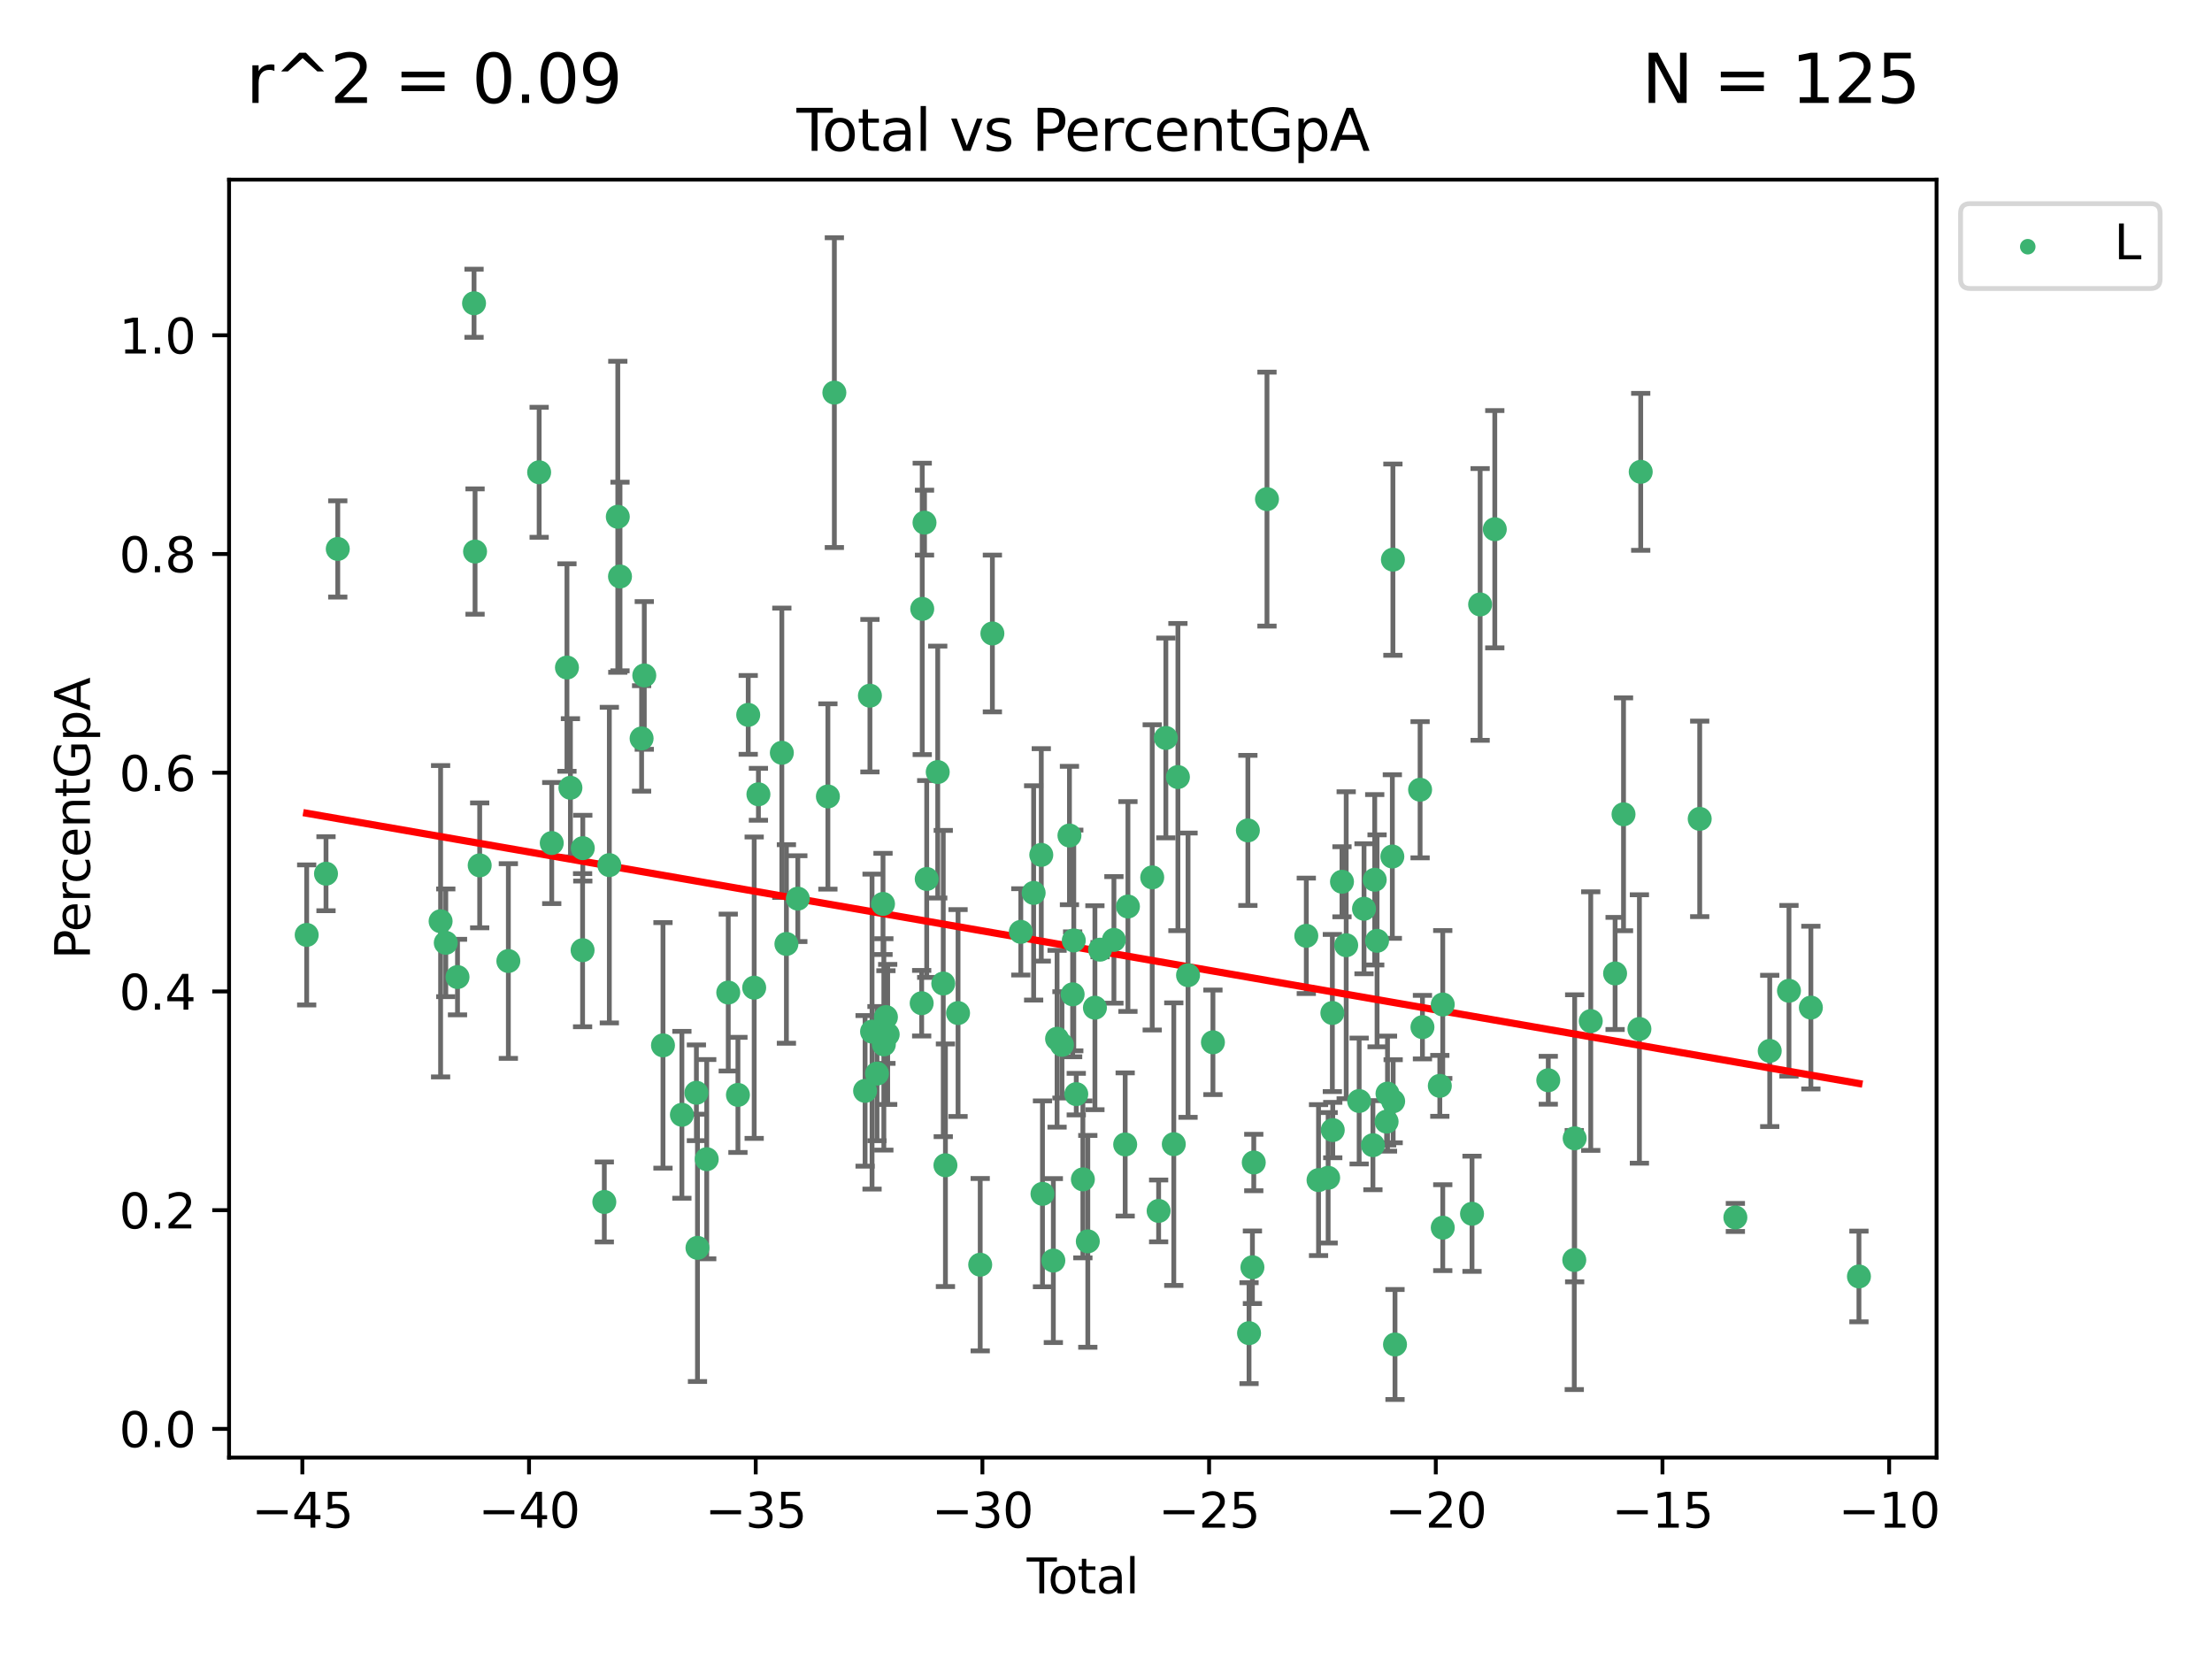 <?xml version="1.0" encoding="utf-8" standalone="no"?>
<!DOCTYPE svg PUBLIC "-//W3C//DTD SVG 1.1//EN"
  "http://www.w3.org/Graphics/SVG/1.1/DTD/svg11.dtd">
<svg xmlns:xlink="http://www.w3.org/1999/xlink" width="460.8pt" height="345.6pt" viewBox="0 0 460.8 345.6" xmlns="http://www.w3.org/2000/svg" version="1.1">
 <defs>
  <style type="text/css">*{stroke-linejoin: round; stroke-linecap: butt}</style>
 </defs>
 <g id="figure_1">
  <g id="patch_1">
   <path d="M 0 345.6 
L 460.8 345.6 
L 460.8 0 
L 0 0 
z
" style="fill: #ffffff"/>
  </g>
  <g id="axes_1">
   <g id="patch_2">
    <path d="M 47.72 303.64 
L 403.42 303.64 
L 403.42 37.422 
L 47.72 37.422 
z
" style="fill: #ffffff"/>
   </g>
   <g id="PathCollection_1">
    <defs>
     <path id="m340ffdac6f" d="M 0 1.118 
C 0.297 1.118 0.581 1 0.791 0.791 
C 1 0.581 1.118 0.297 1.118 0 
C 1.118 -0.297 1 -0.581 0.791 -0.791 
C 0.581 -1 0.297 -1.118 0 -1.118 
C -0.297 -1.118 -0.581 -1 -0.791 -0.791 
C -1 -0.581 -1.118 -0.297 -1.118 0 
C -1.118 0.297 -1 0.581 -0.791 0.791 
C -0.581 1 -0.297 1.118 0 1.118 
z
" style="stroke: #3cb371"/>
    </defs>
    <g clip-path="url(#p2c2c50e54d)">
     <use xlink:href="#m340ffdac6f" x="63.888" y="194.762" style="fill: #3cb371; stroke: #3cb371"/>
     <use xlink:href="#m340ffdac6f" x="67.913" y="182.011" style="fill: #3cb371; stroke: #3cb371"/>
     <use xlink:href="#m340ffdac6f" x="70.364" y="114.356" style="fill: #3cb371; stroke: #3cb371"/>
     <use xlink:href="#m340ffdac6f" x="91.786" y="191.91" style="fill: #3cb371; stroke: #3cb371"/>
     <use xlink:href="#m340ffdac6f" x="92.864" y="196.408" style="fill: #3cb371; stroke: #3cb371"/>
     <use xlink:href="#m340ffdac6f" x="95.308" y="203.54" style="fill: #3cb371; stroke: #3cb371"/>
     <use xlink:href="#m340ffdac6f" x="98.752" y="63.175" style="fill: #3cb371; stroke: #3cb371"/>
     <use xlink:href="#m340ffdac6f" x="98.964" y="114.896" style="fill: #3cb371; stroke: #3cb371"/>
     <use xlink:href="#m340ffdac6f" x="99.928" y="180.271" style="fill: #3cb371; stroke: #3cb371"/>
     <use xlink:href="#m340ffdac6f" x="105.899" y="200.199" style="fill: #3cb371; stroke: #3cb371"/>
     <use xlink:href="#m340ffdac6f" x="112.314" y="98.384" style="fill: #3cb371; stroke: #3cb371"/>
     <use xlink:href="#m340ffdac6f" x="114.939" y="175.623" style="fill: #3cb371; stroke: #3cb371"/>
     <use xlink:href="#m340ffdac6f" x="118.107" y="139.06" style="fill: #3cb371; stroke: #3cb371"/>
     <use xlink:href="#m340ffdac6f" x="118.83" y="164.109" style="fill: #3cb371; stroke: #3cb371"/>
     <use xlink:href="#m340ffdac6f" x="121.365" y="197.943" style="fill: #3cb371; stroke: #3cb371"/>
     <use xlink:href="#m340ffdac6f" x="121.408" y="176.688" style="fill: #3cb371; stroke: #3cb371"/>
     <use xlink:href="#m340ffdac6f" x="125.891" y="250.392" style="fill: #3cb371; stroke: #3cb371"/>
     <use xlink:href="#m340ffdac6f" x="126.936" y="180.218" style="fill: #3cb371; stroke: #3cb371"/>
     <use xlink:href="#m340ffdac6f" x="128.699" y="107.654" style="fill: #3cb371; stroke: #3cb371"/>
     <use xlink:href="#m340ffdac6f" x="129.158" y="120.094" style="fill: #3cb371; stroke: #3cb371"/>
     <use xlink:href="#m340ffdac6f" x="133.658" y="153.829" style="fill: #3cb371; stroke: #3cb371"/>
     <use xlink:href="#m340ffdac6f" x="134.216" y="140.704" style="fill: #3cb371; stroke: #3cb371"/>
     <use xlink:href="#m340ffdac6f" x="138.111" y="217.769" style="fill: #3cb371; stroke: #3cb371"/>
     <use xlink:href="#m340ffdac6f" x="142.052" y="232.23" style="fill: #3cb371; stroke: #3cb371"/>
     <use xlink:href="#m340ffdac6f" x="145.074" y="227.644" style="fill: #3cb371; stroke: #3cb371"/>
     <use xlink:href="#m340ffdac6f" x="145.297" y="259.948" style="fill: #3cb371; stroke: #3cb371"/>
     <use xlink:href="#m340ffdac6f" x="147.224" y="241.478" style="fill: #3cb371; stroke: #3cb371"/>
     <use xlink:href="#m340ffdac6f" x="151.709" y="206.766" style="fill: #3cb371; stroke: #3cb371"/>
     <use xlink:href="#m340ffdac6f" x="153.726" y="228.088" style="fill: #3cb371; stroke: #3cb371"/>
     <use xlink:href="#m340ffdac6f" x="155.867" y="148.922" style="fill: #3cb371; stroke: #3cb371"/>
     <use xlink:href="#m340ffdac6f" x="157.11" y="205.754" style="fill: #3cb371; stroke: #3cb371"/>
     <use xlink:href="#m340ffdac6f" x="157.993" y="165.467" style="fill: #3cb371; stroke: #3cb371"/>
     <use xlink:href="#m340ffdac6f" x="162.872" y="156.817" style="fill: #3cb371; stroke: #3cb371"/>
     <use xlink:href="#m340ffdac6f" x="163.824" y="196.644" style="fill: #3cb371; stroke: #3cb371"/>
     <use xlink:href="#m340ffdac6f" x="166.202" y="187.205" style="fill: #3cb371; stroke: #3cb371"/>
     <use xlink:href="#m340ffdac6f" x="172.466" y="165.918" style="fill: #3cb371; stroke: #3cb371"/>
     <use xlink:href="#m340ffdac6f" x="173.812" y="81.79" style="fill: #3cb371; stroke: #3cb371"/>
     <use xlink:href="#m340ffdac6f" x="180.215" y="227.249" style="fill: #3cb371; stroke: #3cb371"/>
     <use xlink:href="#m340ffdac6f" x="181.221" y="144.923" style="fill: #3cb371; stroke: #3cb371"/>
     <use xlink:href="#m340ffdac6f" x="181.665" y="214.902" style="fill: #3cb371; stroke: #3cb371"/>
     <use xlink:href="#m340ffdac6f" x="182.694" y="223.652" style="fill: #3cb371; stroke: #3cb371"/>
     <use xlink:href="#m340ffdac6f" x="183.948" y="188.301" style="fill: #3cb371; stroke: #3cb371"/>
     <use xlink:href="#m340ffdac6f" x="184.122" y="217.57" style="fill: #3cb371; stroke: #3cb371"/>
     <use xlink:href="#m340ffdac6f" x="184.556" y="211.873" style="fill: #3cb371; stroke: #3cb371"/>
     <use xlink:href="#m340ffdac6f" x="184.922" y="215.489" style="fill: #3cb371; stroke: #3cb371"/>
     <use xlink:href="#m340ffdac6f" x="192.002" y="208.988" style="fill: #3cb371; stroke: #3cb371"/>
     <use xlink:href="#m340ffdac6f" x="192.118" y="126.843" style="fill: #3cb371; stroke: #3cb371"/>
     <use xlink:href="#m340ffdac6f" x="192.593" y="108.876" style="fill: #3cb371; stroke: #3cb371"/>
     <use xlink:href="#m340ffdac6f" x="193.052" y="183.106" style="fill: #3cb371; stroke: #3cb371"/>
     <use xlink:href="#m340ffdac6f" x="195.346" y="160.833" style="fill: #3cb371; stroke: #3cb371"/>
     <use xlink:href="#m340ffdac6f" x="196.499" y="204.885" style="fill: #3cb371; stroke: #3cb371"/>
     <use xlink:href="#m340ffdac6f" x="196.952" y="242.745" style="fill: #3cb371; stroke: #3cb371"/>
     <use xlink:href="#m340ffdac6f" x="199.579" y="211.038" style="fill: #3cb371; stroke: #3cb371"/>
     <use xlink:href="#m340ffdac6f" x="204.195" y="263.458" style="fill: #3cb371; stroke: #3cb371"/>
     <use xlink:href="#m340ffdac6f" x="206.732" y="131.964" style="fill: #3cb371; stroke: #3cb371"/>
     <use xlink:href="#m340ffdac6f" x="212.653" y="194.124" style="fill: #3cb371; stroke: #3cb371"/>
     <use xlink:href="#m340ffdac6f" x="215.327" y="186.009" style="fill: #3cb371; stroke: #3cb371"/>
     <use xlink:href="#m340ffdac6f" x="216.918" y="178.085" style="fill: #3cb371; stroke: #3cb371"/>
     <use xlink:href="#m340ffdac6f" x="217.169" y="248.699" style="fill: #3cb371; stroke: #3cb371"/>
     <use xlink:href="#m340ffdac6f" x="219.43" y="262.6" style="fill: #3cb371; stroke: #3cb371"/>
     <use xlink:href="#m340ffdac6f" x="220.208" y="216.391" style="fill: #3cb371; stroke: #3cb371"/>
     <use xlink:href="#m340ffdac6f" x="221.228" y="217.665" style="fill: #3cb371; stroke: #3cb371"/>
     <use xlink:href="#m340ffdac6f" x="222.786" y="174.053" style="fill: #3cb371; stroke: #3cb371"/>
     <use xlink:href="#m340ffdac6f" x="223.451" y="207.135" style="fill: #3cb371; stroke: #3cb371"/>
     <use xlink:href="#m340ffdac6f" x="223.689" y="195.915" style="fill: #3cb371; stroke: #3cb371"/>
     <use xlink:href="#m340ffdac6f" x="224.206" y="227.927" style="fill: #3cb371; stroke: #3cb371"/>
     <use xlink:href="#m340ffdac6f" x="225.583" y="245.684" style="fill: #3cb371; stroke: #3cb371"/>
     <use xlink:href="#m340ffdac6f" x="226.611" y="258.595" style="fill: #3cb371; stroke: #3cb371"/>
     <use xlink:href="#m340ffdac6f" x="228.092" y="209.921" style="fill: #3cb371; stroke: #3cb371"/>
     <use xlink:href="#m340ffdac6f" x="229.163" y="197.835" style="fill: #3cb371; stroke: #3cb371"/>
     <use xlink:href="#m340ffdac6f" x="232.051" y="195.795" style="fill: #3cb371; stroke: #3cb371"/>
     <use xlink:href="#m340ffdac6f" x="234.396" y="238.413" style="fill: #3cb371; stroke: #3cb371"/>
     <use xlink:href="#m340ffdac6f" x="234.97" y="188.845" style="fill: #3cb371; stroke: #3cb371"/>
     <use xlink:href="#m340ffdac6f" x="240.029" y="182.774" style="fill: #3cb371; stroke: #3cb371"/>
     <use xlink:href="#m340ffdac6f" x="241.365" y="252.255" style="fill: #3cb371; stroke: #3cb371"/>
     <use xlink:href="#m340ffdac6f" x="242.87" y="153.728" style="fill: #3cb371; stroke: #3cb371"/>
     <use xlink:href="#m340ffdac6f" x="244.522" y="238.349" style="fill: #3cb371; stroke: #3cb371"/>
     <use xlink:href="#m340ffdac6f" x="245.382" y="161.874" style="fill: #3cb371; stroke: #3cb371"/>
     <use xlink:href="#m340ffdac6f" x="247.491" y="203.15" style="fill: #3cb371; stroke: #3cb371"/>
     <use xlink:href="#m340ffdac6f" x="252.677" y="217.131" style="fill: #3cb371; stroke: #3cb371"/>
     <use xlink:href="#m340ffdac6f" x="259.957" y="172.991" style="fill: #3cb371; stroke: #3cb371"/>
     <use xlink:href="#m340ffdac6f" x="260.198" y="277.721" style="fill: #3cb371; stroke: #3cb371"/>
     <use xlink:href="#m340ffdac6f" x="260.902" y="263.995" style="fill: #3cb371; stroke: #3cb371"/>
     <use xlink:href="#m340ffdac6f" x="261.183" y="242.169" style="fill: #3cb371; stroke: #3cb371"/>
     <use xlink:href="#m340ffdac6f" x="263.936" y="103.976" style="fill: #3cb371; stroke: #3cb371"/>
     <use xlink:href="#m340ffdac6f" x="272.126" y="194.949" style="fill: #3cb371; stroke: #3cb371"/>
     <use xlink:href="#m340ffdac6f" x="274.675" y="245.837" style="fill: #3cb371; stroke: #3cb371"/>
     <use xlink:href="#m340ffdac6f" x="276.677" y="245.354" style="fill: #3cb371; stroke: #3cb371"/>
     <use xlink:href="#m340ffdac6f" x="277.555" y="211.024" style="fill: #3cb371; stroke: #3cb371"/>
     <use xlink:href="#m340ffdac6f" x="277.638" y="235.414" style="fill: #3cb371; stroke: #3cb371"/>
     <use xlink:href="#m340ffdac6f" x="279.56" y="183.685" style="fill: #3cb371; stroke: #3cb371"/>
     <use xlink:href="#m340ffdac6f" x="280.437" y="196.909" style="fill: #3cb371; stroke: #3cb371"/>
     <use xlink:href="#m340ffdac6f" x="283.136" y="229.362" style="fill: #3cb371; stroke: #3cb371"/>
     <use xlink:href="#m340ffdac6f" x="284.15" y="189.31" style="fill: #3cb371; stroke: #3cb371"/>
     <use xlink:href="#m340ffdac6f" x="286.004" y="238.561" style="fill: #3cb371; stroke: #3cb371"/>
     <use xlink:href="#m340ffdac6f" x="286.381" y="183.271" style="fill: #3cb371; stroke: #3cb371"/>
     <use xlink:href="#m340ffdac6f" x="286.868" y="195.989" style="fill: #3cb371; stroke: #3cb371"/>
     <use xlink:href="#m340ffdac6f" x="288.855" y="233.656" style="fill: #3cb371; stroke: #3cb371"/>
     <use xlink:href="#m340ffdac6f" x="289.043" y="227.823" style="fill: #3cb371; stroke: #3cb371"/>
     <use xlink:href="#m340ffdac6f" x="290.049" y="178.43" style="fill: #3cb371; stroke: #3cb371"/>
     <use xlink:href="#m340ffdac6f" x="290.169" y="116.584" style="fill: #3cb371; stroke: #3cb371"/>
     <use xlink:href="#m340ffdac6f" x="290.222" y="229.409" style="fill: #3cb371; stroke: #3cb371"/>
     <use xlink:href="#m340ffdac6f" x="290.605" y="280.083" style="fill: #3cb371; stroke: #3cb371"/>
     <use xlink:href="#m340ffdac6f" x="295.832" y="164.514" style="fill: #3cb371; stroke: #3cb371"/>
     <use xlink:href="#m340ffdac6f" x="296.323" y="213.972" style="fill: #3cb371; stroke: #3cb371"/>
     <use xlink:href="#m340ffdac6f" x="299.94" y="226.203" style="fill: #3cb371; stroke: #3cb371"/>
     <use xlink:href="#m340ffdac6f" x="300.551" y="209.255" style="fill: #3cb371; stroke: #3cb371"/>
     <use xlink:href="#m340ffdac6f" x="300.554" y="255.747" style="fill: #3cb371; stroke: #3cb371"/>
     <use xlink:href="#m340ffdac6f" x="306.649" y="252.851" style="fill: #3cb371; stroke: #3cb371"/>
     <use xlink:href="#m340ffdac6f" x="308.339" y="125.916" style="fill: #3cb371; stroke: #3cb371"/>
     <use xlink:href="#m340ffdac6f" x="311.393" y="110.244" style="fill: #3cb371; stroke: #3cb371"/>
     <use xlink:href="#m340ffdac6f" x="322.533" y="225.037" style="fill: #3cb371; stroke: #3cb371"/>
     <use xlink:href="#m340ffdac6f" x="327.95" y="262.478" style="fill: #3cb371; stroke: #3cb371"/>
     <use xlink:href="#m340ffdac6f" x="328.031" y="237.132" style="fill: #3cb371; stroke: #3cb371"/>
     <use xlink:href="#m340ffdac6f" x="331.382" y="212.712" style="fill: #3cb371; stroke: #3cb371"/>
     <use xlink:href="#m340ffdac6f" x="336.455" y="202.786" style="fill: #3cb371; stroke: #3cb371"/>
     <use xlink:href="#m340ffdac6f" x="338.209" y="169.631" style="fill: #3cb371; stroke: #3cb371"/>
     <use xlink:href="#m340ffdac6f" x="341.518" y="214.356" style="fill: #3cb371; stroke: #3cb371"/>
     <use xlink:href="#m340ffdac6f" x="341.792" y="98.291" style="fill: #3cb371; stroke: #3cb371"/>
     <use xlink:href="#m340ffdac6f" x="354.08" y="170.586" style="fill: #3cb371; stroke: #3cb371"/>
     <use xlink:href="#m340ffdac6f" x="361.509" y="253.616" style="fill: #3cb371; stroke: #3cb371"/>
     <use xlink:href="#m340ffdac6f" x="368.667" y="218.924" style="fill: #3cb371; stroke: #3cb371"/>
     <use xlink:href="#m340ffdac6f" x="372.676" y="206.399" style="fill: #3cb371; stroke: #3cb371"/>
     <use xlink:href="#m340ffdac6f" x="377.238" y="209.898" style="fill: #3cb371; stroke: #3cb371"/>
     <use xlink:href="#m340ffdac6f" x="387.252" y="265.909" style="fill: #3cb371; stroke: #3cb371"/>
    </g>
   </g>
   <g id="matplotlib.axis_1">
    <g id="xtick_1">
     <g id="line2d_1">
      <defs>
       <path id="m177cf34a13" d="M 0 0 
L 0 3.5 
" style="stroke: #000000; stroke-width: 0.8"/>
      </defs>
      <g>
       <use xlink:href="#m177cf34a13" x="62.984" y="303.64" style="stroke: #000000; stroke-width: 0.8"/>
      </g>
     </g>
     <g id="text_1">
      <!-- −45 -->
      <g transform="translate(52.432 318.238)scale(0.1 -0.1)">
       <defs>
        <path id="DejaVuSans-2212" d="M 678 2272 
L 4684 2272 
L 4684 1741 
L 678 1741 
L 678 2272 
z
" transform="scale(0.016)"/>
        <path id="DejaVuSans-34" d="M 2419 4116 
L 825 1625 
L 2419 1625 
L 2419 4116 
z
M 2253 4666 
L 3047 4666 
L 3047 1625 
L 3713 1625 
L 3713 1100 
L 3047 1100 
L 3047 0 
L 2419 0 
L 2419 1100 
L 313 1100 
L 313 1709 
L 2253 4666 
z
" transform="scale(0.016)"/>
        <path id="DejaVuSans-35" d="M 691 4666 
L 3169 4666 
L 3169 4134 
L 1269 4134 
L 1269 2991 
Q 1406 3038 1543 3061 
Q 1681 3084 1819 3084 
Q 2600 3084 3056 2656 
Q 3513 2228 3513 1497 
Q 3513 744 3044 326 
Q 2575 -91 1722 -91 
Q 1428 -91 1123 -41 
Q 819 9 494 109 
L 494 744 
Q 775 591 1075 516 
Q 1375 441 1709 441 
Q 2250 441 2565 725 
Q 2881 1009 2881 1497 
Q 2881 1984 2565 2268 
Q 2250 2553 1709 2553 
Q 1456 2553 1204 2497 
Q 953 2441 691 2322 
L 691 4666 
z
" transform="scale(0.016)"/>
       </defs>
       <use xlink:href="#DejaVuSans-2212"/>
       <use xlink:href="#DejaVuSans-34" x="83.789"/>
       <use xlink:href="#DejaVuSans-35" x="147.412"/>
      </g>
     </g>
    </g>
    <g id="xtick_2">
     <g id="line2d_2">
      <g>
       <use xlink:href="#m177cf34a13" x="110.207" y="303.64" style="stroke: #000000; stroke-width: 0.8"/>
      </g>
     </g>
     <g id="text_2">
      <!-- −40 -->
      <g transform="translate(99.655 318.238)scale(0.1 -0.1)">
       <defs>
        <path id="DejaVuSans-30" d="M 2034 4250 
Q 1547 4250 1301 3770 
Q 1056 3291 1056 2328 
Q 1056 1369 1301 889 
Q 1547 409 2034 409 
Q 2525 409 2770 889 
Q 3016 1369 3016 2328 
Q 3016 3291 2770 3770 
Q 2525 4250 2034 4250 
z
M 2034 4750 
Q 2819 4750 3233 4129 
Q 3647 3509 3647 2328 
Q 3647 1150 3233 529 
Q 2819 -91 2034 -91 
Q 1250 -91 836 529 
Q 422 1150 422 2328 
Q 422 3509 836 4129 
Q 1250 4750 2034 4750 
z
" transform="scale(0.016)"/>
       </defs>
       <use xlink:href="#DejaVuSans-2212"/>
       <use xlink:href="#DejaVuSans-34" x="83.789"/>
       <use xlink:href="#DejaVuSans-30" x="147.412"/>
      </g>
     </g>
    </g>
    <g id="xtick_3">
     <g id="line2d_3">
      <g>
       <use xlink:href="#m177cf34a13" x="157.43" y="303.64" style="stroke: #000000; stroke-width: 0.8"/>
      </g>
     </g>
     <g id="text_3">
      <!-- −35 -->
      <g transform="translate(146.878 318.238)scale(0.1 -0.1)">
       <defs>
        <path id="DejaVuSans-33" d="M 2597 2516 
Q 3050 2419 3304 2112 
Q 3559 1806 3559 1356 
Q 3559 666 3084 287 
Q 2609 -91 1734 -91 
Q 1441 -91 1130 -33 
Q 819 25 488 141 
L 488 750 
Q 750 597 1062 519 
Q 1375 441 1716 441 
Q 2309 441 2620 675 
Q 2931 909 2931 1356 
Q 2931 1769 2642 2001 
Q 2353 2234 1838 2234 
L 1294 2234 
L 1294 2753 
L 1863 2753 
Q 2328 2753 2575 2939 
Q 2822 3125 2822 3475 
Q 2822 3834 2567 4026 
Q 2313 4219 1838 4219 
Q 1578 4219 1281 4162 
Q 984 4106 628 3988 
L 628 4550 
Q 988 4650 1302 4700 
Q 1616 4750 1894 4750 
Q 2613 4750 3031 4423 
Q 3450 4097 3450 3541 
Q 3450 3153 3228 2886 
Q 3006 2619 2597 2516 
z
" transform="scale(0.016)"/>
       </defs>
       <use xlink:href="#DejaVuSans-2212"/>
       <use xlink:href="#DejaVuSans-33" x="83.789"/>
       <use xlink:href="#DejaVuSans-35" x="147.412"/>
      </g>
     </g>
    </g>
    <g id="xtick_4">
     <g id="line2d_4">
      <g>
       <use xlink:href="#m177cf34a13" x="204.653" y="303.64" style="stroke: #000000; stroke-width: 0.8"/>
      </g>
     </g>
     <g id="text_4">
      <!-- −30 -->
      <g transform="translate(194.101 318.238)scale(0.1 -0.1)">
       <use xlink:href="#DejaVuSans-2212"/>
       <use xlink:href="#DejaVuSans-33" x="83.789"/>
       <use xlink:href="#DejaVuSans-30" x="147.412"/>
      </g>
     </g>
    </g>
    <g id="xtick_5">
     <g id="line2d_5">
      <g>
       <use xlink:href="#m177cf34a13" x="251.877" y="303.64" style="stroke: #000000; stroke-width: 0.8"/>
      </g>
     </g>
     <g id="text_5">
      <!-- −25 -->
      <g transform="translate(241.324 318.238)scale(0.1 -0.1)">
       <defs>
        <path id="DejaVuSans-32" d="M 1228 531 
L 3431 531 
L 3431 0 
L 469 0 
L 469 531 
Q 828 903 1448 1529 
Q 2069 2156 2228 2338 
Q 2531 2678 2651 2914 
Q 2772 3150 2772 3378 
Q 2772 3750 2511 3984 
Q 2250 4219 1831 4219 
Q 1534 4219 1204 4116 
Q 875 4013 500 3803 
L 500 4441 
Q 881 4594 1212 4672 
Q 1544 4750 1819 4750 
Q 2544 4750 2975 4387 
Q 3406 4025 3406 3419 
Q 3406 3131 3298 2873 
Q 3191 2616 2906 2266 
Q 2828 2175 2409 1742 
Q 1991 1309 1228 531 
z
" transform="scale(0.016)"/>
       </defs>
       <use xlink:href="#DejaVuSans-2212"/>
       <use xlink:href="#DejaVuSans-32" x="83.789"/>
       <use xlink:href="#DejaVuSans-35" x="147.412"/>
      </g>
     </g>
    </g>
    <g id="xtick_6">
     <g id="line2d_6">
      <g>
       <use xlink:href="#m177cf34a13" x="299.1" y="303.64" style="stroke: #000000; stroke-width: 0.8"/>
      </g>
     </g>
     <g id="text_6">
      <!-- −20 -->
      <g transform="translate(288.547 318.238)scale(0.1 -0.1)">
       <use xlink:href="#DejaVuSans-2212"/>
       <use xlink:href="#DejaVuSans-32" x="83.789"/>
       <use xlink:href="#DejaVuSans-30" x="147.412"/>
      </g>
     </g>
    </g>
    <g id="xtick_7">
     <g id="line2d_7">
      <g>
       <use xlink:href="#m177cf34a13" x="346.323" y="303.64" style="stroke: #000000; stroke-width: 0.8"/>
      </g>
     </g>
     <g id="text_7">
      <!-- −15 -->
      <g transform="translate(335.77 318.238)scale(0.1 -0.1)">
       <defs>
        <path id="DejaVuSans-31" d="M 794 531 
L 1825 531 
L 1825 4091 
L 703 3866 
L 703 4441 
L 1819 4666 
L 2450 4666 
L 2450 531 
L 3481 531 
L 3481 0 
L 794 0 
L 794 531 
z
" transform="scale(0.016)"/>
       </defs>
       <use xlink:href="#DejaVuSans-2212"/>
       <use xlink:href="#DejaVuSans-31" x="83.789"/>
       <use xlink:href="#DejaVuSans-35" x="147.412"/>
      </g>
     </g>
    </g>
    <g id="xtick_8">
     <g id="line2d_8">
      <g>
       <use xlink:href="#m177cf34a13" x="393.546" y="303.64" style="stroke: #000000; stroke-width: 0.8"/>
      </g>
     </g>
     <g id="text_8">
      <!-- −10 -->
      <g transform="translate(382.993 318.238)scale(0.1 -0.1)">
       <use xlink:href="#DejaVuSans-2212"/>
       <use xlink:href="#DejaVuSans-31" x="83.789"/>
       <use xlink:href="#DejaVuSans-30" x="147.412"/>
      </g>
     </g>
    </g>
    <g id="text_9">
     <!-- Total -->
     <g transform="translate(213.893 331.917)scale(0.1 -0.1)">
      <defs>
       <path id="DejaVuSans-54" d="M -19 4666 
L 3928 4666 
L 3928 4134 
L 2272 4134 
L 2272 0 
L 1638 0 
L 1638 4134 
L -19 4134 
L -19 4666 
z
" transform="scale(0.016)"/>
       <path id="DejaVuSans-6f" d="M 1959 3097 
Q 1497 3097 1228 2736 
Q 959 2375 959 1747 
Q 959 1119 1226 758 
Q 1494 397 1959 397 
Q 2419 397 2687 759 
Q 2956 1122 2956 1747 
Q 2956 2369 2687 2733 
Q 2419 3097 1959 3097 
z
M 1959 3584 
Q 2709 3584 3137 3096 
Q 3566 2609 3566 1747 
Q 3566 888 3137 398 
Q 2709 -91 1959 -91 
Q 1206 -91 779 398 
Q 353 888 353 1747 
Q 353 2609 779 3096 
Q 1206 3584 1959 3584 
z
" transform="scale(0.016)"/>
       <path id="DejaVuSans-74" d="M 1172 4494 
L 1172 3500 
L 2356 3500 
L 2356 3053 
L 1172 3053 
L 1172 1153 
Q 1172 725 1289 603 
Q 1406 481 1766 481 
L 2356 481 
L 2356 0 
L 1766 0 
Q 1100 0 847 248 
Q 594 497 594 1153 
L 594 3053 
L 172 3053 
L 172 3500 
L 594 3500 
L 594 4494 
L 1172 4494 
z
" transform="scale(0.016)"/>
       <path id="DejaVuSans-61" d="M 2194 1759 
Q 1497 1759 1228 1600 
Q 959 1441 959 1056 
Q 959 750 1161 570 
Q 1363 391 1709 391 
Q 2188 391 2477 730 
Q 2766 1069 2766 1631 
L 2766 1759 
L 2194 1759 
z
M 3341 1997 
L 3341 0 
L 2766 0 
L 2766 531 
Q 2569 213 2275 61 
Q 1981 -91 1556 -91 
Q 1019 -91 701 211 
Q 384 513 384 1019 
Q 384 1609 779 1909 
Q 1175 2209 1959 2209 
L 2766 2209 
L 2766 2266 
Q 2766 2663 2505 2880 
Q 2244 3097 1772 3097 
Q 1472 3097 1187 3025 
Q 903 2953 641 2809 
L 641 3341 
Q 956 3463 1253 3523 
Q 1550 3584 1831 3584 
Q 2591 3584 2966 3190 
Q 3341 2797 3341 1997 
z
" transform="scale(0.016)"/>
       <path id="DejaVuSans-6c" d="M 603 4863 
L 1178 4863 
L 1178 0 
L 603 0 
L 603 4863 
z
" transform="scale(0.016)"/>
      </defs>
      <use xlink:href="#DejaVuSans-54"/>
      <use xlink:href="#DejaVuSans-6f" x="44.084"/>
      <use xlink:href="#DejaVuSans-74" x="105.266"/>
      <use xlink:href="#DejaVuSans-61" x="144.475"/>
      <use xlink:href="#DejaVuSans-6c" x="205.754"/>
     </g>
    </g>
   </g>
   <g id="matplotlib.axis_2">
    <g id="ytick_1">
     <g id="line2d_9">
      <defs>
       <path id="m2ef8a55c5c" d="M 0 0 
L -3.5 0 
" style="stroke: #000000; stroke-width: 0.8"/>
      </defs>
      <g>
       <use xlink:href="#m2ef8a55c5c" x="47.72" y="297.664" style="stroke: #000000; stroke-width: 0.8"/>
      </g>
     </g>
     <g id="text_10">
      <!-- 0.0 -->
      <g transform="translate(24.817 301.463)scale(0.1 -0.1)">
       <defs>
        <path id="DejaVuSans-2e" d="M 684 794 
L 1344 794 
L 1344 0 
L 684 0 
L 684 794 
z
" transform="scale(0.016)"/>
       </defs>
       <use xlink:href="#DejaVuSans-30"/>
       <use xlink:href="#DejaVuSans-2e" x="63.623"/>
       <use xlink:href="#DejaVuSans-30" x="95.41"/>
      </g>
     </g>
    </g>
    <g id="ytick_2">
     <g id="line2d_10">
      <g>
       <use xlink:href="#m2ef8a55c5c" x="47.72" y="252.1" style="stroke: #000000; stroke-width: 0.8"/>
      </g>
     </g>
     <g id="text_11">
      <!-- 0.2 -->
      <g transform="translate(24.817 255.899)scale(0.1 -0.1)">
       <use xlink:href="#DejaVuSans-30"/>
       <use xlink:href="#DejaVuSans-2e" x="63.623"/>
       <use xlink:href="#DejaVuSans-32" x="95.41"/>
      </g>
     </g>
    </g>
    <g id="ytick_3">
     <g id="line2d_11">
      <g>
       <use xlink:href="#m2ef8a55c5c" x="47.72" y="206.536" style="stroke: #000000; stroke-width: 0.8"/>
      </g>
     </g>
     <g id="text_12">
      <!-- 0.4 -->
      <g transform="translate(24.817 210.335)scale(0.1 -0.1)">
       <use xlink:href="#DejaVuSans-30"/>
       <use xlink:href="#DejaVuSans-2e" x="63.623"/>
       <use xlink:href="#DejaVuSans-34" x="95.41"/>
      </g>
     </g>
    </g>
    <g id="ytick_4">
     <g id="line2d_12">
      <g>
       <use xlink:href="#m2ef8a55c5c" x="47.72" y="160.972" style="stroke: #000000; stroke-width: 0.8"/>
      </g>
     </g>
     <g id="text_13">
      <!-- 0.6 -->
      <g transform="translate(24.817 164.772)scale(0.1 -0.1)">
       <defs>
        <path id="DejaVuSans-36" d="M 2113 2584 
Q 1688 2584 1439 2293 
Q 1191 2003 1191 1497 
Q 1191 994 1439 701 
Q 1688 409 2113 409 
Q 2538 409 2786 701 
Q 3034 994 3034 1497 
Q 3034 2003 2786 2293 
Q 2538 2584 2113 2584 
z
M 3366 4563 
L 3366 3988 
Q 3128 4100 2886 4159 
Q 2644 4219 2406 4219 
Q 1781 4219 1451 3797 
Q 1122 3375 1075 2522 
Q 1259 2794 1537 2939 
Q 1816 3084 2150 3084 
Q 2853 3084 3261 2657 
Q 3669 2231 3669 1497 
Q 3669 778 3244 343 
Q 2819 -91 2113 -91 
Q 1303 -91 875 529 
Q 447 1150 447 2328 
Q 447 3434 972 4092 
Q 1497 4750 2381 4750 
Q 2619 4750 2861 4703 
Q 3103 4656 3366 4563 
z
" transform="scale(0.016)"/>
       </defs>
       <use xlink:href="#DejaVuSans-30"/>
       <use xlink:href="#DejaVuSans-2e" x="63.623"/>
       <use xlink:href="#DejaVuSans-36" x="95.41"/>
      </g>
     </g>
    </g>
    <g id="ytick_5">
     <g id="line2d_13">
      <g>
       <use xlink:href="#m2ef8a55c5c" x="47.72" y="115.408" style="stroke: #000000; stroke-width: 0.8"/>
      </g>
     </g>
     <g id="text_14">
      <!-- 0.8 -->
      <g transform="translate(24.817 119.208)scale(0.1 -0.1)">
       <defs>
        <path id="DejaVuSans-38" d="M 2034 2216 
Q 1584 2216 1326 1975 
Q 1069 1734 1069 1313 
Q 1069 891 1326 650 
Q 1584 409 2034 409 
Q 2484 409 2743 651 
Q 3003 894 3003 1313 
Q 3003 1734 2745 1975 
Q 2488 2216 2034 2216 
z
M 1403 2484 
Q 997 2584 770 2862 
Q 544 3141 544 3541 
Q 544 4100 942 4425 
Q 1341 4750 2034 4750 
Q 2731 4750 3128 4425 
Q 3525 4100 3525 3541 
Q 3525 3141 3298 2862 
Q 3072 2584 2669 2484 
Q 3125 2378 3379 2068 
Q 3634 1759 3634 1313 
Q 3634 634 3220 271 
Q 2806 -91 2034 -91 
Q 1263 -91 848 271 
Q 434 634 434 1313 
Q 434 1759 690 2068 
Q 947 2378 1403 2484 
z
M 1172 3481 
Q 1172 3119 1398 2916 
Q 1625 2713 2034 2713 
Q 2441 2713 2670 2916 
Q 2900 3119 2900 3481 
Q 2900 3844 2670 4047 
Q 2441 4250 2034 4250 
Q 1625 4250 1398 4047 
Q 1172 3844 1172 3481 
z
" transform="scale(0.016)"/>
       </defs>
       <use xlink:href="#DejaVuSans-30"/>
       <use xlink:href="#DejaVuSans-2e" x="63.623"/>
       <use xlink:href="#DejaVuSans-38" x="95.41"/>
      </g>
     </g>
    </g>
    <g id="ytick_6">
     <g id="line2d_14">
      <g>
       <use xlink:href="#m2ef8a55c5c" x="47.72" y="69.845" style="stroke: #000000; stroke-width: 0.8"/>
      </g>
     </g>
     <g id="text_15">
      <!-- 1.0 -->
      <g transform="translate(24.817 73.644)scale(0.1 -0.1)">
       <use xlink:href="#DejaVuSans-31"/>
       <use xlink:href="#DejaVuSans-2e" x="63.623"/>
       <use xlink:href="#DejaVuSans-30" x="95.41"/>
      </g>
     </g>
    </g>
    <g id="text_16">
     <!-- PercentGpA -->
     <g transform="translate(18.737 199.807)rotate(-90)scale(0.1 -0.1)">
      <defs>
       <path id="DejaVuSans-50" d="M 1259 4147 
L 1259 2394 
L 2053 2394 
Q 2494 2394 2734 2622 
Q 2975 2850 2975 3272 
Q 2975 3691 2734 3919 
Q 2494 4147 2053 4147 
L 1259 4147 
z
M 628 4666 
L 2053 4666 
Q 2838 4666 3239 4311 
Q 3641 3956 3641 3272 
Q 3641 2581 3239 2228 
Q 2838 1875 2053 1875 
L 1259 1875 
L 1259 0 
L 628 0 
L 628 4666 
z
" transform="scale(0.016)"/>
       <path id="DejaVuSans-65" d="M 3597 1894 
L 3597 1613 
L 953 1613 
Q 991 1019 1311 708 
Q 1631 397 2203 397 
Q 2534 397 2845 478 
Q 3156 559 3463 722 
L 3463 178 
Q 3153 47 2828 -22 
Q 2503 -91 2169 -91 
Q 1331 -91 842 396 
Q 353 884 353 1716 
Q 353 2575 817 3079 
Q 1281 3584 2069 3584 
Q 2775 3584 3186 3129 
Q 3597 2675 3597 1894 
z
M 3022 2063 
Q 3016 2534 2758 2815 
Q 2500 3097 2075 3097 
Q 1594 3097 1305 2825 
Q 1016 2553 972 2059 
L 3022 2063 
z
" transform="scale(0.016)"/>
       <path id="DejaVuSans-72" d="M 2631 2963 
Q 2534 3019 2420 3045 
Q 2306 3072 2169 3072 
Q 1681 3072 1420 2755 
Q 1159 2438 1159 1844 
L 1159 0 
L 581 0 
L 581 3500 
L 1159 3500 
L 1159 2956 
Q 1341 3275 1631 3429 
Q 1922 3584 2338 3584 
Q 2397 3584 2469 3576 
Q 2541 3569 2628 3553 
L 2631 2963 
z
" transform="scale(0.016)"/>
       <path id="DejaVuSans-63" d="M 3122 3366 
L 3122 2828 
Q 2878 2963 2633 3030 
Q 2388 3097 2138 3097 
Q 1578 3097 1268 2742 
Q 959 2388 959 1747 
Q 959 1106 1268 751 
Q 1578 397 2138 397 
Q 2388 397 2633 464 
Q 2878 531 3122 666 
L 3122 134 
Q 2881 22 2623 -34 
Q 2366 -91 2075 -91 
Q 1284 -91 818 406 
Q 353 903 353 1747 
Q 353 2603 823 3093 
Q 1294 3584 2113 3584 
Q 2378 3584 2631 3529 
Q 2884 3475 3122 3366 
z
" transform="scale(0.016)"/>
       <path id="DejaVuSans-6e" d="M 3513 2113 
L 3513 0 
L 2938 0 
L 2938 2094 
Q 2938 2591 2744 2837 
Q 2550 3084 2163 3084 
Q 1697 3084 1428 2787 
Q 1159 2491 1159 1978 
L 1159 0 
L 581 0 
L 581 3500 
L 1159 3500 
L 1159 2956 
Q 1366 3272 1645 3428 
Q 1925 3584 2291 3584 
Q 2894 3584 3203 3211 
Q 3513 2838 3513 2113 
z
" transform="scale(0.016)"/>
       <path id="DejaVuSans-47" d="M 3809 666 
L 3809 1919 
L 2778 1919 
L 2778 2438 
L 4434 2438 
L 4434 434 
Q 4069 175 3628 42 
Q 3188 -91 2688 -91 
Q 1594 -91 976 548 
Q 359 1188 359 2328 
Q 359 3472 976 4111 
Q 1594 4750 2688 4750 
Q 3144 4750 3555 4637 
Q 3966 4525 4313 4306 
L 4313 3634 
Q 3963 3931 3569 4081 
Q 3175 4231 2741 4231 
Q 1884 4231 1454 3753 
Q 1025 3275 1025 2328 
Q 1025 1384 1454 906 
Q 1884 428 2741 428 
Q 3075 428 3337 486 
Q 3600 544 3809 666 
z
" transform="scale(0.016)"/>
       <path id="DejaVuSans-70" d="M 1159 525 
L 1159 -1331 
L 581 -1331 
L 581 3500 
L 1159 3500 
L 1159 2969 
Q 1341 3281 1617 3432 
Q 1894 3584 2278 3584 
Q 2916 3584 3314 3078 
Q 3713 2572 3713 1747 
Q 3713 922 3314 415 
Q 2916 -91 2278 -91 
Q 1894 -91 1617 61 
Q 1341 213 1159 525 
z
M 3116 1747 
Q 3116 2381 2855 2742 
Q 2594 3103 2138 3103 
Q 1681 3103 1420 2742 
Q 1159 2381 1159 1747 
Q 1159 1113 1420 752 
Q 1681 391 2138 391 
Q 2594 391 2855 752 
Q 3116 1113 3116 1747 
z
" transform="scale(0.016)"/>
       <path id="DejaVuSans-41" d="M 2188 4044 
L 1331 1722 
L 3047 1722 
L 2188 4044 
z
M 1831 4666 
L 2547 4666 
L 4325 0 
L 3669 0 
L 3244 1197 
L 1141 1197 
L 716 0 
L 50 0 
L 1831 4666 
z
" transform="scale(0.016)"/>
      </defs>
      <use xlink:href="#DejaVuSans-50"/>
      <use xlink:href="#DejaVuSans-65" x="56.678"/>
      <use xlink:href="#DejaVuSans-72" x="118.201"/>
      <use xlink:href="#DejaVuSans-63" x="157.064"/>
      <use xlink:href="#DejaVuSans-65" x="212.045"/>
      <use xlink:href="#DejaVuSans-6e" x="273.568"/>
      <use xlink:href="#DejaVuSans-74" x="336.947"/>
      <use xlink:href="#DejaVuSans-47" x="376.156"/>
      <use xlink:href="#DejaVuSans-70" x="453.646"/>
      <use xlink:href="#DejaVuSans-41" x="517.123"/>
     </g>
    </g>
   </g>
   <g id="LineCollection_1">
    <path d="M 63.888 209.349 
L 63.888 180.174 
" clip-path="url(#p2c2c50e54d)" style="fill: none; stroke: #696969"/>
    <path d="M 67.913 189.721 
L 67.913 174.301 
" clip-path="url(#p2c2c50e54d)" style="fill: none; stroke: #696969"/>
    <path d="M 70.364 124.377 
L 70.364 104.335 
" clip-path="url(#p2c2c50e54d)" style="fill: none; stroke: #696969"/>
    <path d="M 91.786 224.343 
L 91.786 159.477 
" clip-path="url(#p2c2c50e54d)" style="fill: none; stroke: #696969"/>
    <path d="M 92.864 207.627 
L 92.864 185.19 
" clip-path="url(#p2c2c50e54d)" style="fill: none; stroke: #696969"/>
    <path d="M 95.308 211.407 
L 95.308 195.673 
" clip-path="url(#p2c2c50e54d)" style="fill: none; stroke: #696969"/>
    <path d="M 98.752 70.271 
L 98.752 56.079 
" clip-path="url(#p2c2c50e54d)" style="fill: none; stroke: #696969"/>
    <path d="M 98.964 127.949 
L 98.964 101.844 
" clip-path="url(#p2c2c50e54d)" style="fill: none; stroke: #696969"/>
    <path d="M 99.928 193.277 
L 99.928 167.265 
" clip-path="url(#p2c2c50e54d)" style="fill: none; stroke: #696969"/>
    <path d="M 105.899 220.477 
L 105.899 179.922 
" clip-path="url(#p2c2c50e54d)" style="fill: none; stroke: #696969"/>
    <path d="M 112.314 111.925 
L 112.314 84.842 
" clip-path="url(#p2c2c50e54d)" style="fill: none; stroke: #696969"/>
    <path d="M 114.939 188.234 
L 114.939 163.012 
" clip-path="url(#p2c2c50e54d)" style="fill: none; stroke: #696969"/>
    <path d="M 118.107 160.672 
L 118.107 117.447 
" clip-path="url(#p2c2c50e54d)" style="fill: none; stroke: #696969"/>
    <path d="M 118.83 178.503 
L 118.83 149.715 
" clip-path="url(#p2c2c50e54d)" style="fill: none; stroke: #696969"/>
    <path d="M 121.365 213.894 
L 121.365 181.991 
" clip-path="url(#p2c2c50e54d)" style="fill: none; stroke: #696969"/>
    <path d="M 121.408 183.541 
L 121.408 169.836 
" clip-path="url(#p2c2c50e54d)" style="fill: none; stroke: #696969"/>
    <path d="M 125.891 258.721 
L 125.891 242.062 
" clip-path="url(#p2c2c50e54d)" style="fill: none; stroke: #696969"/>
    <path d="M 126.936 213.093 
L 126.936 147.343 
" clip-path="url(#p2c2c50e54d)" style="fill: none; stroke: #696969"/>
    <path d="M 128.699 140.047 
L 128.699 75.261 
" clip-path="url(#p2c2c50e54d)" style="fill: none; stroke: #696969"/>
    <path d="M 129.158 139.74 
L 129.158 100.449 
" clip-path="url(#p2c2c50e54d)" style="fill: none; stroke: #696969"/>
    <path d="M 133.658 164.813 
L 133.658 142.845 
" clip-path="url(#p2c2c50e54d)" style="fill: none; stroke: #696969"/>
    <path d="M 134.216 156.087 
L 134.216 125.321 
" clip-path="url(#p2c2c50e54d)" style="fill: none; stroke: #696969"/>
    <path d="M 138.111 243.343 
L 138.111 192.195 
" clip-path="url(#p2c2c50e54d)" style="fill: none; stroke: #696969"/>
    <path d="M 142.052 249.611 
L 142.052 214.85 
" clip-path="url(#p2c2c50e54d)" style="fill: none; stroke: #696969"/>
    <path d="M 145.074 237.615 
L 145.074 217.673 
" clip-path="url(#p2c2c50e54d)" style="fill: none; stroke: #696969"/>
    <path d="M 145.297 287.788 
L 145.297 232.108 
" clip-path="url(#p2c2c50e54d)" style="fill: none; stroke: #696969"/>
    <path d="M 147.224 262.234 
L 147.224 220.723 
" clip-path="url(#p2c2c50e54d)" style="fill: none; stroke: #696969"/>
    <path d="M 151.709 223.105 
L 151.709 190.428 
" clip-path="url(#p2c2c50e54d)" style="fill: none; stroke: #696969"/>
    <path d="M 153.726 240.077 
L 153.726 216.098 
" clip-path="url(#p2c2c50e54d)" style="fill: none; stroke: #696969"/>
    <path d="M 155.867 157.13 
L 155.867 140.713 
" clip-path="url(#p2c2c50e54d)" style="fill: none; stroke: #696969"/>
    <path d="M 157.11 237.144 
L 157.11 174.363 
" clip-path="url(#p2c2c50e54d)" style="fill: none; stroke: #696969"/>
    <path d="M 157.993 170.873 
L 157.993 160.061 
" clip-path="url(#p2c2c50e54d)" style="fill: none; stroke: #696969"/>
    <path d="M 162.872 186.956 
L 162.872 126.679 
" clip-path="url(#p2c2c50e54d)" style="fill: none; stroke: #696969"/>
    <path d="M 163.824 217.325 
L 163.824 175.962 
" clip-path="url(#p2c2c50e54d)" style="fill: none; stroke: #696969"/>
    <path d="M 166.202 196.141 
L 166.202 178.269 
" clip-path="url(#p2c2c50e54d)" style="fill: none; stroke: #696969"/>
    <path d="M 172.466 185.219 
L 172.466 146.617 
" clip-path="url(#p2c2c50e54d)" style="fill: none; stroke: #696969"/>
    <path d="M 173.812 114.057 
L 173.812 49.523 
" clip-path="url(#p2c2c50e54d)" style="fill: none; stroke: #696969"/>
    <path d="M 180.215 242.935 
L 180.215 211.564 
" clip-path="url(#p2c2c50e54d)" style="fill: none; stroke: #696969"/>
    <path d="M 181.221 160.806 
L 181.221 129.04 
" clip-path="url(#p2c2c50e54d)" style="fill: none; stroke: #696969"/>
    <path d="M 181.665 247.708 
L 181.665 182.096 
" clip-path="url(#p2c2c50e54d)" style="fill: none; stroke: #696969"/>
    <path d="M 182.694 237.629 
L 182.694 209.676 
" clip-path="url(#p2c2c50e54d)" style="fill: none; stroke: #696969"/>
    <path d="M 183.948 198.836 
L 183.948 177.765 
" clip-path="url(#p2c2c50e54d)" style="fill: none; stroke: #696969"/>
    <path d="M 184.122 239.588 
L 184.122 195.552 
" clip-path="url(#p2c2c50e54d)" style="fill: none; stroke: #696969"/>
    <path d="M 184.556 221.526 
L 184.556 202.219 
" clip-path="url(#p2c2c50e54d)" style="fill: none; stroke: #696969"/>
    <path d="M 184.922 230.072 
L 184.922 200.906 
" clip-path="url(#p2c2c50e54d)" style="fill: none; stroke: #696969"/>
    <path d="M 192.002 215.816 
L 192.002 202.159 
" clip-path="url(#p2c2c50e54d)" style="fill: none; stroke: #696969"/>
    <path d="M 192.118 157.198 
L 192.118 96.488 
" clip-path="url(#p2c2c50e54d)" style="fill: none; stroke: #696969"/>
    <path d="M 192.593 115.639 
L 192.593 102.114 
" clip-path="url(#p2c2c50e54d)" style="fill: none; stroke: #696969"/>
    <path d="M 193.052 203.613 
L 193.052 162.598 
" clip-path="url(#p2c2c50e54d)" style="fill: none; stroke: #696969"/>
    <path d="M 195.346 187.072 
L 195.346 134.594 
" clip-path="url(#p2c2c50e54d)" style="fill: none; stroke: #696969"/>
    <path d="M 196.499 236.78 
L 196.499 172.99 
" clip-path="url(#p2c2c50e54d)" style="fill: none; stroke: #696969"/>
    <path d="M 196.952 268.015 
L 196.952 217.474 
" clip-path="url(#p2c2c50e54d)" style="fill: none; stroke: #696969"/>
    <path d="M 199.579 232.585 
L 199.579 189.49 
" clip-path="url(#p2c2c50e54d)" style="fill: none; stroke: #696969"/>
    <path d="M 204.195 281.415 
L 204.195 245.502 
" clip-path="url(#p2c2c50e54d)" style="fill: none; stroke: #696969"/>
    <path d="M 206.732 148.292 
L 206.732 115.635 
" clip-path="url(#p2c2c50e54d)" style="fill: none; stroke: #696969"/>
    <path d="M 212.653 203.113 
L 212.653 185.135 
" clip-path="url(#p2c2c50e54d)" style="fill: none; stroke: #696969"/>
    <path d="M 215.327 208.331 
L 215.327 163.687 
" clip-path="url(#p2c2c50e54d)" style="fill: none; stroke: #696969"/>
    <path d="M 216.918 200.211 
L 216.918 155.958 
" clip-path="url(#p2c2c50e54d)" style="fill: none; stroke: #696969"/>
    <path d="M 217.169 268.06 
L 217.169 229.337 
" clip-path="url(#p2c2c50e54d)" style="fill: none; stroke: #696969"/>
    <path d="M 219.43 279.674 
L 219.43 245.526 
" clip-path="url(#p2c2c50e54d)" style="fill: none; stroke: #696969"/>
    <path d="M 220.208 234.803 
L 220.208 197.979 
" clip-path="url(#p2c2c50e54d)" style="fill: none; stroke: #696969"/>
    <path d="M 221.228 228.738 
L 221.228 206.593 
" clip-path="url(#p2c2c50e54d)" style="fill: none; stroke: #696969"/>
    <path d="M 222.786 188.465 
L 222.786 159.641 
" clip-path="url(#p2c2c50e54d)" style="fill: none; stroke: #696969"/>
    <path d="M 223.451 220.144 
L 223.451 194.125 
" clip-path="url(#p2c2c50e54d)" style="fill: none; stroke: #696969"/>
    <path d="M 223.689 218.904 
L 223.689 172.926 
" clip-path="url(#p2c2c50e54d)" style="fill: none; stroke: #696969"/>
    <path d="M 224.206 232.254 
L 224.206 223.599 
" clip-path="url(#p2c2c50e54d)" style="fill: none; stroke: #696969"/>
    <path d="M 225.583 262.032 
L 225.583 229.336 
" clip-path="url(#p2c2c50e54d)" style="fill: none; stroke: #696969"/>
    <path d="M 226.611 280.658 
L 226.611 236.531 
" clip-path="url(#p2c2c50e54d)" style="fill: none; stroke: #696969"/>
    <path d="M 228.092 231.168 
L 228.092 188.674 
" clip-path="url(#p2c2c50e54d)" style="fill: none; stroke: #696969"/>
    <path d="M 229.163 199.326 
L 229.163 196.344 
" clip-path="url(#p2c2c50e54d)" style="fill: none; stroke: #696969"/>
    <path d="M 232.051 208.979 
L 232.051 182.611 
" clip-path="url(#p2c2c50e54d)" style="fill: none; stroke: #696969"/>
    <path d="M 234.396 253.325 
L 234.396 223.501 
" clip-path="url(#p2c2c50e54d)" style="fill: none; stroke: #696969"/>
    <path d="M 234.97 210.7 
L 234.97 166.99 
" clip-path="url(#p2c2c50e54d)" style="fill: none; stroke: #696969"/>
    <path d="M 240.029 214.563 
L 240.029 150.984 
" clip-path="url(#p2c2c50e54d)" style="fill: none; stroke: #696969"/>
    <path d="M 241.365 258.697 
L 241.365 245.813 
" clip-path="url(#p2c2c50e54d)" style="fill: none; stroke: #696969"/>
    <path d="M 242.87 174.539 
L 242.87 132.918 
" clip-path="url(#p2c2c50e54d)" style="fill: none; stroke: #696969"/>
    <path d="M 244.522 267.78 
L 244.522 208.917 
" clip-path="url(#p2c2c50e54d)" style="fill: none; stroke: #696969"/>
    <path d="M 245.382 193.873 
L 245.382 129.876 
" clip-path="url(#p2c2c50e54d)" style="fill: none; stroke: #696969"/>
    <path d="M 247.491 232.758 
L 247.491 173.541 
" clip-path="url(#p2c2c50e54d)" style="fill: none; stroke: #696969"/>
    <path d="M 252.677 228.02 
L 252.677 206.242 
" clip-path="url(#p2c2c50e54d)" style="fill: none; stroke: #696969"/>
    <path d="M 259.957 188.625 
L 259.957 157.357 
" clip-path="url(#p2c2c50e54d)" style="fill: none; stroke: #696969"/>
    <path d="M 260.198 288.237 
L 260.198 267.206 
" clip-path="url(#p2c2c50e54d)" style="fill: none; stroke: #696969"/>
    <path d="M 260.902 271.551 
L 260.902 256.439 
" clip-path="url(#p2c2c50e54d)" style="fill: none; stroke: #696969"/>
    <path d="M 261.183 248.049 
L 261.183 236.288 
" clip-path="url(#p2c2c50e54d)" style="fill: none; stroke: #696969"/>
    <path d="M 263.936 130.425 
L 263.936 77.526 
" clip-path="url(#p2c2c50e54d)" style="fill: none; stroke: #696969"/>
    <path d="M 272.126 206.971 
L 272.126 182.927 
" clip-path="url(#p2c2c50e54d)" style="fill: none; stroke: #696969"/>
    <path d="M 274.675 261.556 
L 274.675 230.118 
" clip-path="url(#p2c2c50e54d)" style="fill: none; stroke: #696969"/>
    <path d="M 276.677 258.94 
L 276.677 231.769 
" clip-path="url(#p2c2c50e54d)" style="fill: none; stroke: #696969"/>
    <path d="M 277.555 227.392 
L 277.555 194.656 
" clip-path="url(#p2c2c50e54d)" style="fill: none; stroke: #696969"/>
    <path d="M 277.638 241.182 
L 277.638 229.647 
" clip-path="url(#p2c2c50e54d)" style="fill: none; stroke: #696969"/>
    <path d="M 279.56 190.983 
L 279.56 176.386 
" clip-path="url(#p2c2c50e54d)" style="fill: none; stroke: #696969"/>
    <path d="M 280.437 228.882 
L 280.437 164.936 
" clip-path="url(#p2c2c50e54d)" style="fill: none; stroke: #696969"/>
    <path d="M 283.136 242.473 
L 283.136 216.251 
" clip-path="url(#p2c2c50e54d)" style="fill: none; stroke: #696969"/>
    <path d="M 284.15 202.854 
L 284.15 175.767 
" clip-path="url(#p2c2c50e54d)" style="fill: none; stroke: #696969"/>
    <path d="M 286.004 247.841 
L 286.004 229.282 
" clip-path="url(#p2c2c50e54d)" style="fill: none; stroke: #696969"/>
    <path d="M 286.381 201.018 
L 286.381 165.525 
" clip-path="url(#p2c2c50e54d)" style="fill: none; stroke: #696969"/>
    <path d="M 286.868 218.065 
L 286.868 173.913 
" clip-path="url(#p2c2c50e54d)" style="fill: none; stroke: #696969"/>
    <path d="M 288.855 238.525 
L 288.855 228.788 
" clip-path="url(#p2c2c50e54d)" style="fill: none; stroke: #696969"/>
    <path d="M 289.043 239.808 
L 289.043 215.838 
" clip-path="url(#p2c2c50e54d)" style="fill: none; stroke: #696969"/>
    <path d="M 290.049 195.468 
L 290.049 161.391 
" clip-path="url(#p2c2c50e54d)" style="fill: none; stroke: #696969"/>
    <path d="M 290.169 136.508 
L 290.169 96.66 
" clip-path="url(#p2c2c50e54d)" style="fill: none; stroke: #696969"/>
    <path d="M 290.222 238.058 
L 290.222 220.76 
" clip-path="url(#p2c2c50e54d)" style="fill: none; stroke: #696969"/>
    <path d="M 290.605 291.539 
L 290.605 268.627 
" clip-path="url(#p2c2c50e54d)" style="fill: none; stroke: #696969"/>
    <path d="M 295.832 178.703 
L 295.832 150.325 
" clip-path="url(#p2c2c50e54d)" style="fill: none; stroke: #696969"/>
    <path d="M 296.323 220.586 
L 296.323 207.358 
" clip-path="url(#p2c2c50e54d)" style="fill: none; stroke: #696969"/>
    <path d="M 299.94 232.551 
L 299.94 219.856 
" clip-path="url(#p2c2c50e54d)" style="fill: none; stroke: #696969"/>
    <path d="M 300.551 224.657 
L 300.551 193.853 
" clip-path="url(#p2c2c50e54d)" style="fill: none; stroke: #696969"/>
    <path d="M 300.554 264.691 
L 300.554 246.802 
" clip-path="url(#p2c2c50e54d)" style="fill: none; stroke: #696969"/>
    <path d="M 306.649 264.85 
L 306.649 240.852 
" clip-path="url(#p2c2c50e54d)" style="fill: none; stroke: #696969"/>
    <path d="M 308.339 154.222 
L 308.339 97.61 
" clip-path="url(#p2c2c50e54d)" style="fill: none; stroke: #696969"/>
    <path d="M 311.393 134.96 
L 311.393 85.529 
" clip-path="url(#p2c2c50e54d)" style="fill: none; stroke: #696969"/>
    <path d="M 322.533 230.027 
L 322.533 220.048 
" clip-path="url(#p2c2c50e54d)" style="fill: none; stroke: #696969"/>
    <path d="M 327.95 289.467 
L 327.95 235.49 
" clip-path="url(#p2c2c50e54d)" style="fill: none; stroke: #696969"/>
    <path d="M 328.031 267.03 
L 328.031 207.234 
" clip-path="url(#p2c2c50e54d)" style="fill: none; stroke: #696969"/>
    <path d="M 331.382 239.648 
L 331.382 185.775 
" clip-path="url(#p2c2c50e54d)" style="fill: none; stroke: #696969"/>
    <path d="M 336.455 214.461 
L 336.455 191.11 
" clip-path="url(#p2c2c50e54d)" style="fill: none; stroke: #696969"/>
    <path d="M 338.209 193.882 
L 338.209 145.38 
" clip-path="url(#p2c2c50e54d)" style="fill: none; stroke: #696969"/>
    <path d="M 341.518 242.314 
L 341.518 186.397 
" clip-path="url(#p2c2c50e54d)" style="fill: none; stroke: #696969"/>
    <path d="M 341.792 114.637 
L 341.792 81.944 
" clip-path="url(#p2c2c50e54d)" style="fill: none; stroke: #696969"/>
    <path d="M 354.08 190.949 
L 354.08 150.222 
" clip-path="url(#p2c2c50e54d)" style="fill: none; stroke: #696969"/>
    <path d="M 361.509 256.538 
L 361.509 250.694 
" clip-path="url(#p2c2c50e54d)" style="fill: none; stroke: #696969"/>
    <path d="M 368.667 234.678 
L 368.667 203.17 
" clip-path="url(#p2c2c50e54d)" style="fill: none; stroke: #696969"/>
    <path d="M 372.676 224.177 
L 372.676 188.622 
" clip-path="url(#p2c2c50e54d)" style="fill: none; stroke: #696969"/>
    <path d="M 377.238 226.847 
L 377.238 192.949 
" clip-path="url(#p2c2c50e54d)" style="fill: none; stroke: #696969"/>
    <path d="M 387.252 275.356 
L 387.252 256.462 
" clip-path="url(#p2c2c50e54d)" style="fill: none; stroke: #696969"/>
   </g>
   <g id="line2d_15">
    <defs>
     <path id="m14c3eb5a47" d="M 2 0 
L -2 -0 
" style="stroke: #696969"/>
    </defs>
    <g clip-path="url(#p2c2c50e54d)">
     <use xlink:href="#m14c3eb5a47" x="63.888" y="209.349" style="fill: #696969; stroke: #696969"/>
     <use xlink:href="#m14c3eb5a47" x="67.913" y="189.721" style="fill: #696969; stroke: #696969"/>
     <use xlink:href="#m14c3eb5a47" x="70.364" y="124.377" style="fill: #696969; stroke: #696969"/>
     <use xlink:href="#m14c3eb5a47" x="91.786" y="224.343" style="fill: #696969; stroke: #696969"/>
     <use xlink:href="#m14c3eb5a47" x="92.864" y="207.627" style="fill: #696969; stroke: #696969"/>
     <use xlink:href="#m14c3eb5a47" x="95.308" y="211.407" style="fill: #696969; stroke: #696969"/>
     <use xlink:href="#m14c3eb5a47" x="98.752" y="70.271" style="fill: #696969; stroke: #696969"/>
     <use xlink:href="#m14c3eb5a47" x="98.964" y="127.949" style="fill: #696969; stroke: #696969"/>
     <use xlink:href="#m14c3eb5a47" x="99.928" y="193.277" style="fill: #696969; stroke: #696969"/>
     <use xlink:href="#m14c3eb5a47" x="105.899" y="220.477" style="fill: #696969; stroke: #696969"/>
     <use xlink:href="#m14c3eb5a47" x="112.314" y="111.925" style="fill: #696969; stroke: #696969"/>
     <use xlink:href="#m14c3eb5a47" x="114.939" y="188.234" style="fill: #696969; stroke: #696969"/>
     <use xlink:href="#m14c3eb5a47" x="118.107" y="160.672" style="fill: #696969; stroke: #696969"/>
     <use xlink:href="#m14c3eb5a47" x="118.83" y="178.503" style="fill: #696969; stroke: #696969"/>
     <use xlink:href="#m14c3eb5a47" x="121.365" y="213.894" style="fill: #696969; stroke: #696969"/>
     <use xlink:href="#m14c3eb5a47" x="121.408" y="183.541" style="fill: #696969; stroke: #696969"/>
     <use xlink:href="#m14c3eb5a47" x="125.891" y="258.721" style="fill: #696969; stroke: #696969"/>
     <use xlink:href="#m14c3eb5a47" x="126.936" y="213.093" style="fill: #696969; stroke: #696969"/>
     <use xlink:href="#m14c3eb5a47" x="128.699" y="140.047" style="fill: #696969; stroke: #696969"/>
     <use xlink:href="#m14c3eb5a47" x="129.158" y="139.74" style="fill: #696969; stroke: #696969"/>
     <use xlink:href="#m14c3eb5a47" x="133.658" y="164.813" style="fill: #696969; stroke: #696969"/>
     <use xlink:href="#m14c3eb5a47" x="134.216" y="156.087" style="fill: #696969; stroke: #696969"/>
     <use xlink:href="#m14c3eb5a47" x="138.111" y="243.343" style="fill: #696969; stroke: #696969"/>
     <use xlink:href="#m14c3eb5a47" x="142.052" y="249.611" style="fill: #696969; stroke: #696969"/>
     <use xlink:href="#m14c3eb5a47" x="145.074" y="237.615" style="fill: #696969; stroke: #696969"/>
     <use xlink:href="#m14c3eb5a47" x="145.297" y="287.788" style="fill: #696969; stroke: #696969"/>
     <use xlink:href="#m14c3eb5a47" x="147.224" y="262.234" style="fill: #696969; stroke: #696969"/>
     <use xlink:href="#m14c3eb5a47" x="151.709" y="223.105" style="fill: #696969; stroke: #696969"/>
     <use xlink:href="#m14c3eb5a47" x="153.726" y="240.077" style="fill: #696969; stroke: #696969"/>
     <use xlink:href="#m14c3eb5a47" x="155.867" y="157.13" style="fill: #696969; stroke: #696969"/>
     <use xlink:href="#m14c3eb5a47" x="157.11" y="237.144" style="fill: #696969; stroke: #696969"/>
     <use xlink:href="#m14c3eb5a47" x="157.993" y="170.873" style="fill: #696969; stroke: #696969"/>
     <use xlink:href="#m14c3eb5a47" x="162.872" y="186.956" style="fill: #696969; stroke: #696969"/>
     <use xlink:href="#m14c3eb5a47" x="163.824" y="217.325" style="fill: #696969; stroke: #696969"/>
     <use xlink:href="#m14c3eb5a47" x="166.202" y="196.141" style="fill: #696969; stroke: #696969"/>
     <use xlink:href="#m14c3eb5a47" x="172.466" y="185.219" style="fill: #696969; stroke: #696969"/>
     <use xlink:href="#m14c3eb5a47" x="173.812" y="114.057" style="fill: #696969; stroke: #696969"/>
     <use xlink:href="#m14c3eb5a47" x="180.215" y="242.935" style="fill: #696969; stroke: #696969"/>
     <use xlink:href="#m14c3eb5a47" x="181.221" y="160.806" style="fill: #696969; stroke: #696969"/>
     <use xlink:href="#m14c3eb5a47" x="181.665" y="247.708" style="fill: #696969; stroke: #696969"/>
     <use xlink:href="#m14c3eb5a47" x="182.694" y="237.629" style="fill: #696969; stroke: #696969"/>
     <use xlink:href="#m14c3eb5a47" x="183.948" y="198.836" style="fill: #696969; stroke: #696969"/>
     <use xlink:href="#m14c3eb5a47" x="184.122" y="239.588" style="fill: #696969; stroke: #696969"/>
     <use xlink:href="#m14c3eb5a47" x="184.556" y="221.526" style="fill: #696969; stroke: #696969"/>
     <use xlink:href="#m14c3eb5a47" x="184.922" y="230.072" style="fill: #696969; stroke: #696969"/>
     <use xlink:href="#m14c3eb5a47" x="192.002" y="215.816" style="fill: #696969; stroke: #696969"/>
     <use xlink:href="#m14c3eb5a47" x="192.118" y="157.198" style="fill: #696969; stroke: #696969"/>
     <use xlink:href="#m14c3eb5a47" x="192.593" y="115.639" style="fill: #696969; stroke: #696969"/>
     <use xlink:href="#m14c3eb5a47" x="193.052" y="203.613" style="fill: #696969; stroke: #696969"/>
     <use xlink:href="#m14c3eb5a47" x="195.346" y="187.072" style="fill: #696969; stroke: #696969"/>
     <use xlink:href="#m14c3eb5a47" x="196.499" y="236.78" style="fill: #696969; stroke: #696969"/>
     <use xlink:href="#m14c3eb5a47" x="196.952" y="268.015" style="fill: #696969; stroke: #696969"/>
     <use xlink:href="#m14c3eb5a47" x="199.579" y="232.585" style="fill: #696969; stroke: #696969"/>
     <use xlink:href="#m14c3eb5a47" x="204.195" y="281.415" style="fill: #696969; stroke: #696969"/>
     <use xlink:href="#m14c3eb5a47" x="206.732" y="148.292" style="fill: #696969; stroke: #696969"/>
     <use xlink:href="#m14c3eb5a47" x="212.653" y="203.113" style="fill: #696969; stroke: #696969"/>
     <use xlink:href="#m14c3eb5a47" x="215.327" y="208.331" style="fill: #696969; stroke: #696969"/>
     <use xlink:href="#m14c3eb5a47" x="216.918" y="200.211" style="fill: #696969; stroke: #696969"/>
     <use xlink:href="#m14c3eb5a47" x="217.169" y="268.06" style="fill: #696969; stroke: #696969"/>
     <use xlink:href="#m14c3eb5a47" x="219.43" y="279.674" style="fill: #696969; stroke: #696969"/>
     <use xlink:href="#m14c3eb5a47" x="220.208" y="234.803" style="fill: #696969; stroke: #696969"/>
     <use xlink:href="#m14c3eb5a47" x="221.228" y="228.738" style="fill: #696969; stroke: #696969"/>
     <use xlink:href="#m14c3eb5a47" x="222.786" y="188.465" style="fill: #696969; stroke: #696969"/>
     <use xlink:href="#m14c3eb5a47" x="223.451" y="220.144" style="fill: #696969; stroke: #696969"/>
     <use xlink:href="#m14c3eb5a47" x="223.689" y="218.904" style="fill: #696969; stroke: #696969"/>
     <use xlink:href="#m14c3eb5a47" x="224.206" y="232.254" style="fill: #696969; stroke: #696969"/>
     <use xlink:href="#m14c3eb5a47" x="225.583" y="262.032" style="fill: #696969; stroke: #696969"/>
     <use xlink:href="#m14c3eb5a47" x="226.611" y="280.658" style="fill: #696969; stroke: #696969"/>
     <use xlink:href="#m14c3eb5a47" x="228.092" y="231.168" style="fill: #696969; stroke: #696969"/>
     <use xlink:href="#m14c3eb5a47" x="229.163" y="199.326" style="fill: #696969; stroke: #696969"/>
     <use xlink:href="#m14c3eb5a47" x="232.051" y="208.979" style="fill: #696969; stroke: #696969"/>
     <use xlink:href="#m14c3eb5a47" x="234.396" y="253.325" style="fill: #696969; stroke: #696969"/>
     <use xlink:href="#m14c3eb5a47" x="234.97" y="210.7" style="fill: #696969; stroke: #696969"/>
     <use xlink:href="#m14c3eb5a47" x="240.029" y="214.563" style="fill: #696969; stroke: #696969"/>
     <use xlink:href="#m14c3eb5a47" x="241.365" y="258.697" style="fill: #696969; stroke: #696969"/>
     <use xlink:href="#m14c3eb5a47" x="242.87" y="174.539" style="fill: #696969; stroke: #696969"/>
     <use xlink:href="#m14c3eb5a47" x="244.522" y="267.78" style="fill: #696969; stroke: #696969"/>
     <use xlink:href="#m14c3eb5a47" x="245.382" y="193.873" style="fill: #696969; stroke: #696969"/>
     <use xlink:href="#m14c3eb5a47" x="247.491" y="232.758" style="fill: #696969; stroke: #696969"/>
     <use xlink:href="#m14c3eb5a47" x="252.677" y="228.02" style="fill: #696969; stroke: #696969"/>
     <use xlink:href="#m14c3eb5a47" x="259.957" y="188.625" style="fill: #696969; stroke: #696969"/>
     <use xlink:href="#m14c3eb5a47" x="260.198" y="288.237" style="fill: #696969; stroke: #696969"/>
     <use xlink:href="#m14c3eb5a47" x="260.902" y="271.551" style="fill: #696969; stroke: #696969"/>
     <use xlink:href="#m14c3eb5a47" x="261.183" y="248.049" style="fill: #696969; stroke: #696969"/>
     <use xlink:href="#m14c3eb5a47" x="263.936" y="130.425" style="fill: #696969; stroke: #696969"/>
     <use xlink:href="#m14c3eb5a47" x="272.126" y="206.971" style="fill: #696969; stroke: #696969"/>
     <use xlink:href="#m14c3eb5a47" x="274.675" y="261.556" style="fill: #696969; stroke: #696969"/>
     <use xlink:href="#m14c3eb5a47" x="276.677" y="258.94" style="fill: #696969; stroke: #696969"/>
     <use xlink:href="#m14c3eb5a47" x="277.555" y="227.392" style="fill: #696969; stroke: #696969"/>
     <use xlink:href="#m14c3eb5a47" x="277.638" y="241.182" style="fill: #696969; stroke: #696969"/>
     <use xlink:href="#m14c3eb5a47" x="279.56" y="190.983" style="fill: #696969; stroke: #696969"/>
     <use xlink:href="#m14c3eb5a47" x="280.437" y="228.882" style="fill: #696969; stroke: #696969"/>
     <use xlink:href="#m14c3eb5a47" x="283.136" y="242.473" style="fill: #696969; stroke: #696969"/>
     <use xlink:href="#m14c3eb5a47" x="284.15" y="202.854" style="fill: #696969; stroke: #696969"/>
     <use xlink:href="#m14c3eb5a47" x="286.004" y="247.841" style="fill: #696969; stroke: #696969"/>
     <use xlink:href="#m14c3eb5a47" x="286.381" y="201.018" style="fill: #696969; stroke: #696969"/>
     <use xlink:href="#m14c3eb5a47" x="286.868" y="218.065" style="fill: #696969; stroke: #696969"/>
     <use xlink:href="#m14c3eb5a47" x="288.855" y="238.525" style="fill: #696969; stroke: #696969"/>
     <use xlink:href="#m14c3eb5a47" x="289.043" y="239.808" style="fill: #696969; stroke: #696969"/>
     <use xlink:href="#m14c3eb5a47" x="290.049" y="195.468" style="fill: #696969; stroke: #696969"/>
     <use xlink:href="#m14c3eb5a47" x="290.169" y="136.508" style="fill: #696969; stroke: #696969"/>
     <use xlink:href="#m14c3eb5a47" x="290.222" y="238.058" style="fill: #696969; stroke: #696969"/>
     <use xlink:href="#m14c3eb5a47" x="290.605" y="291.539" style="fill: #696969; stroke: #696969"/>
     <use xlink:href="#m14c3eb5a47" x="295.832" y="178.703" style="fill: #696969; stroke: #696969"/>
     <use xlink:href="#m14c3eb5a47" x="296.323" y="220.586" style="fill: #696969; stroke: #696969"/>
     <use xlink:href="#m14c3eb5a47" x="299.94" y="232.551" style="fill: #696969; stroke: #696969"/>
     <use xlink:href="#m14c3eb5a47" x="300.551" y="224.657" style="fill: #696969; stroke: #696969"/>
     <use xlink:href="#m14c3eb5a47" x="300.554" y="264.691" style="fill: #696969; stroke: #696969"/>
     <use xlink:href="#m14c3eb5a47" x="306.649" y="264.85" style="fill: #696969; stroke: #696969"/>
     <use xlink:href="#m14c3eb5a47" x="308.339" y="154.222" style="fill: #696969; stroke: #696969"/>
     <use xlink:href="#m14c3eb5a47" x="311.393" y="134.96" style="fill: #696969; stroke: #696969"/>
     <use xlink:href="#m14c3eb5a47" x="322.533" y="230.027" style="fill: #696969; stroke: #696969"/>
     <use xlink:href="#m14c3eb5a47" x="327.95" y="289.467" style="fill: #696969; stroke: #696969"/>
     <use xlink:href="#m14c3eb5a47" x="328.031" y="267.03" style="fill: #696969; stroke: #696969"/>
     <use xlink:href="#m14c3eb5a47" x="331.382" y="239.648" style="fill: #696969; stroke: #696969"/>
     <use xlink:href="#m14c3eb5a47" x="336.455" y="214.461" style="fill: #696969; stroke: #696969"/>
     <use xlink:href="#m14c3eb5a47" x="338.209" y="193.882" style="fill: #696969; stroke: #696969"/>
     <use xlink:href="#m14c3eb5a47" x="341.518" y="242.314" style="fill: #696969; stroke: #696969"/>
     <use xlink:href="#m14c3eb5a47" x="341.792" y="114.637" style="fill: #696969; stroke: #696969"/>
     <use xlink:href="#m14c3eb5a47" x="354.08" y="190.949" style="fill: #696969; stroke: #696969"/>
     <use xlink:href="#m14c3eb5a47" x="361.509" y="256.538" style="fill: #696969; stroke: #696969"/>
     <use xlink:href="#m14c3eb5a47" x="368.667" y="234.678" style="fill: #696969; stroke: #696969"/>
     <use xlink:href="#m14c3eb5a47" x="372.676" y="224.177" style="fill: #696969; stroke: #696969"/>
     <use xlink:href="#m14c3eb5a47" x="377.238" y="226.847" style="fill: #696969; stroke: #696969"/>
     <use xlink:href="#m14c3eb5a47" x="387.252" y="275.356" style="fill: #696969; stroke: #696969"/>
    </g>
   </g>
   <g id="line2d_16">
    <g clip-path="url(#p2c2c50e54d)">
     <use xlink:href="#m14c3eb5a47" x="63.888" y="180.174" style="fill: #696969; stroke: #696969"/>
     <use xlink:href="#m14c3eb5a47" x="67.913" y="174.301" style="fill: #696969; stroke: #696969"/>
     <use xlink:href="#m14c3eb5a47" x="70.364" y="104.335" style="fill: #696969; stroke: #696969"/>
     <use xlink:href="#m14c3eb5a47" x="91.786" y="159.477" style="fill: #696969; stroke: #696969"/>
     <use xlink:href="#m14c3eb5a47" x="92.864" y="185.19" style="fill: #696969; stroke: #696969"/>
     <use xlink:href="#m14c3eb5a47" x="95.308" y="195.673" style="fill: #696969; stroke: #696969"/>
     <use xlink:href="#m14c3eb5a47" x="98.752" y="56.079" style="fill: #696969; stroke: #696969"/>
     <use xlink:href="#m14c3eb5a47" x="98.964" y="101.844" style="fill: #696969; stroke: #696969"/>
     <use xlink:href="#m14c3eb5a47" x="99.928" y="167.265" style="fill: #696969; stroke: #696969"/>
     <use xlink:href="#m14c3eb5a47" x="105.899" y="179.922" style="fill: #696969; stroke: #696969"/>
     <use xlink:href="#m14c3eb5a47" x="112.314" y="84.842" style="fill: #696969; stroke: #696969"/>
     <use xlink:href="#m14c3eb5a47" x="114.939" y="163.012" style="fill: #696969; stroke: #696969"/>
     <use xlink:href="#m14c3eb5a47" x="118.107" y="117.447" style="fill: #696969; stroke: #696969"/>
     <use xlink:href="#m14c3eb5a47" x="118.83" y="149.715" style="fill: #696969; stroke: #696969"/>
     <use xlink:href="#m14c3eb5a47" x="121.365" y="181.991" style="fill: #696969; stroke: #696969"/>
     <use xlink:href="#m14c3eb5a47" x="121.408" y="169.836" style="fill: #696969; stroke: #696969"/>
     <use xlink:href="#m14c3eb5a47" x="125.891" y="242.062" style="fill: #696969; stroke: #696969"/>
     <use xlink:href="#m14c3eb5a47" x="126.936" y="147.343" style="fill: #696969; stroke: #696969"/>
     <use xlink:href="#m14c3eb5a47" x="128.699" y="75.261" style="fill: #696969; stroke: #696969"/>
     <use xlink:href="#m14c3eb5a47" x="129.158" y="100.449" style="fill: #696969; stroke: #696969"/>
     <use xlink:href="#m14c3eb5a47" x="133.658" y="142.845" style="fill: #696969; stroke: #696969"/>
     <use xlink:href="#m14c3eb5a47" x="134.216" y="125.321" style="fill: #696969; stroke: #696969"/>
     <use xlink:href="#m14c3eb5a47" x="138.111" y="192.195" style="fill: #696969; stroke: #696969"/>
     <use xlink:href="#m14c3eb5a47" x="142.052" y="214.85" style="fill: #696969; stroke: #696969"/>
     <use xlink:href="#m14c3eb5a47" x="145.074" y="217.673" style="fill: #696969; stroke: #696969"/>
     <use xlink:href="#m14c3eb5a47" x="145.297" y="232.108" style="fill: #696969; stroke: #696969"/>
     <use xlink:href="#m14c3eb5a47" x="147.224" y="220.723" style="fill: #696969; stroke: #696969"/>
     <use xlink:href="#m14c3eb5a47" x="151.709" y="190.428" style="fill: #696969; stroke: #696969"/>
     <use xlink:href="#m14c3eb5a47" x="153.726" y="216.098" style="fill: #696969; stroke: #696969"/>
     <use xlink:href="#m14c3eb5a47" x="155.867" y="140.713" style="fill: #696969; stroke: #696969"/>
     <use xlink:href="#m14c3eb5a47" x="157.11" y="174.363" style="fill: #696969; stroke: #696969"/>
     <use xlink:href="#m14c3eb5a47" x="157.993" y="160.061" style="fill: #696969; stroke: #696969"/>
     <use xlink:href="#m14c3eb5a47" x="162.872" y="126.679" style="fill: #696969; stroke: #696969"/>
     <use xlink:href="#m14c3eb5a47" x="163.824" y="175.962" style="fill: #696969; stroke: #696969"/>
     <use xlink:href="#m14c3eb5a47" x="166.202" y="178.269" style="fill: #696969; stroke: #696969"/>
     <use xlink:href="#m14c3eb5a47" x="172.466" y="146.617" style="fill: #696969; stroke: #696969"/>
     <use xlink:href="#m14c3eb5a47" x="173.812" y="49.523" style="fill: #696969; stroke: #696969"/>
     <use xlink:href="#m14c3eb5a47" x="180.215" y="211.564" style="fill: #696969; stroke: #696969"/>
     <use xlink:href="#m14c3eb5a47" x="181.221" y="129.04" style="fill: #696969; stroke: #696969"/>
     <use xlink:href="#m14c3eb5a47" x="181.665" y="182.096" style="fill: #696969; stroke: #696969"/>
     <use xlink:href="#m14c3eb5a47" x="182.694" y="209.676" style="fill: #696969; stroke: #696969"/>
     <use xlink:href="#m14c3eb5a47" x="183.948" y="177.765" style="fill: #696969; stroke: #696969"/>
     <use xlink:href="#m14c3eb5a47" x="184.122" y="195.552" style="fill: #696969; stroke: #696969"/>
     <use xlink:href="#m14c3eb5a47" x="184.556" y="202.219" style="fill: #696969; stroke: #696969"/>
     <use xlink:href="#m14c3eb5a47" x="184.922" y="200.906" style="fill: #696969; stroke: #696969"/>
     <use xlink:href="#m14c3eb5a47" x="192.002" y="202.159" style="fill: #696969; stroke: #696969"/>
     <use xlink:href="#m14c3eb5a47" x="192.118" y="96.488" style="fill: #696969; stroke: #696969"/>
     <use xlink:href="#m14c3eb5a47" x="192.593" y="102.114" style="fill: #696969; stroke: #696969"/>
     <use xlink:href="#m14c3eb5a47" x="193.052" y="162.598" style="fill: #696969; stroke: #696969"/>
     <use xlink:href="#m14c3eb5a47" x="195.346" y="134.594" style="fill: #696969; stroke: #696969"/>
     <use xlink:href="#m14c3eb5a47" x="196.499" y="172.99" style="fill: #696969; stroke: #696969"/>
     <use xlink:href="#m14c3eb5a47" x="196.952" y="217.474" style="fill: #696969; stroke: #696969"/>
     <use xlink:href="#m14c3eb5a47" x="199.579" y="189.49" style="fill: #696969; stroke: #696969"/>
     <use xlink:href="#m14c3eb5a47" x="204.195" y="245.502" style="fill: #696969; stroke: #696969"/>
     <use xlink:href="#m14c3eb5a47" x="206.732" y="115.635" style="fill: #696969; stroke: #696969"/>
     <use xlink:href="#m14c3eb5a47" x="212.653" y="185.135" style="fill: #696969; stroke: #696969"/>
     <use xlink:href="#m14c3eb5a47" x="215.327" y="163.687" style="fill: #696969; stroke: #696969"/>
     <use xlink:href="#m14c3eb5a47" x="216.918" y="155.958" style="fill: #696969; stroke: #696969"/>
     <use xlink:href="#m14c3eb5a47" x="217.169" y="229.337" style="fill: #696969; stroke: #696969"/>
     <use xlink:href="#m14c3eb5a47" x="219.43" y="245.526" style="fill: #696969; stroke: #696969"/>
     <use xlink:href="#m14c3eb5a47" x="220.208" y="197.979" style="fill: #696969; stroke: #696969"/>
     <use xlink:href="#m14c3eb5a47" x="221.228" y="206.593" style="fill: #696969; stroke: #696969"/>
     <use xlink:href="#m14c3eb5a47" x="222.786" y="159.641" style="fill: #696969; stroke: #696969"/>
     <use xlink:href="#m14c3eb5a47" x="223.451" y="194.125" style="fill: #696969; stroke: #696969"/>
     <use xlink:href="#m14c3eb5a47" x="223.689" y="172.926" style="fill: #696969; stroke: #696969"/>
     <use xlink:href="#m14c3eb5a47" x="224.206" y="223.599" style="fill: #696969; stroke: #696969"/>
     <use xlink:href="#m14c3eb5a47" x="225.583" y="229.336" style="fill: #696969; stroke: #696969"/>
     <use xlink:href="#m14c3eb5a47" x="226.611" y="236.531" style="fill: #696969; stroke: #696969"/>
     <use xlink:href="#m14c3eb5a47" x="228.092" y="188.674" style="fill: #696969; stroke: #696969"/>
     <use xlink:href="#m14c3eb5a47" x="229.163" y="196.344" style="fill: #696969; stroke: #696969"/>
     <use xlink:href="#m14c3eb5a47" x="232.051" y="182.611" style="fill: #696969; stroke: #696969"/>
     <use xlink:href="#m14c3eb5a47" x="234.396" y="223.501" style="fill: #696969; stroke: #696969"/>
     <use xlink:href="#m14c3eb5a47" x="234.97" y="166.99" style="fill: #696969; stroke: #696969"/>
     <use xlink:href="#m14c3eb5a47" x="240.029" y="150.984" style="fill: #696969; stroke: #696969"/>
     <use xlink:href="#m14c3eb5a47" x="241.365" y="245.813" style="fill: #696969; stroke: #696969"/>
     <use xlink:href="#m14c3eb5a47" x="242.87" y="132.918" style="fill: #696969; stroke: #696969"/>
     <use xlink:href="#m14c3eb5a47" x="244.522" y="208.917" style="fill: #696969; stroke: #696969"/>
     <use xlink:href="#m14c3eb5a47" x="245.382" y="129.876" style="fill: #696969; stroke: #696969"/>
     <use xlink:href="#m14c3eb5a47" x="247.491" y="173.541" style="fill: #696969; stroke: #696969"/>
     <use xlink:href="#m14c3eb5a47" x="252.677" y="206.242" style="fill: #696969; stroke: #696969"/>
     <use xlink:href="#m14c3eb5a47" x="259.957" y="157.357" style="fill: #696969; stroke: #696969"/>
     <use xlink:href="#m14c3eb5a47" x="260.198" y="267.206" style="fill: #696969; stroke: #696969"/>
     <use xlink:href="#m14c3eb5a47" x="260.902" y="256.439" style="fill: #696969; stroke: #696969"/>
     <use xlink:href="#m14c3eb5a47" x="261.183" y="236.288" style="fill: #696969; stroke: #696969"/>
     <use xlink:href="#m14c3eb5a47" x="263.936" y="77.526" style="fill: #696969; stroke: #696969"/>
     <use xlink:href="#m14c3eb5a47" x="272.126" y="182.927" style="fill: #696969; stroke: #696969"/>
     <use xlink:href="#m14c3eb5a47" x="274.675" y="230.118" style="fill: #696969; stroke: #696969"/>
     <use xlink:href="#m14c3eb5a47" x="276.677" y="231.769" style="fill: #696969; stroke: #696969"/>
     <use xlink:href="#m14c3eb5a47" x="277.555" y="194.656" style="fill: #696969; stroke: #696969"/>
     <use xlink:href="#m14c3eb5a47" x="277.638" y="229.647" style="fill: #696969; stroke: #696969"/>
     <use xlink:href="#m14c3eb5a47" x="279.56" y="176.386" style="fill: #696969; stroke: #696969"/>
     <use xlink:href="#m14c3eb5a47" x="280.437" y="164.936" style="fill: #696969; stroke: #696969"/>
     <use xlink:href="#m14c3eb5a47" x="283.136" y="216.251" style="fill: #696969; stroke: #696969"/>
     <use xlink:href="#m14c3eb5a47" x="284.15" y="175.767" style="fill: #696969; stroke: #696969"/>
     <use xlink:href="#m14c3eb5a47" x="286.004" y="229.282" style="fill: #696969; stroke: #696969"/>
     <use xlink:href="#m14c3eb5a47" x="286.381" y="165.525" style="fill: #696969; stroke: #696969"/>
     <use xlink:href="#m14c3eb5a47" x="286.868" y="173.913" style="fill: #696969; stroke: #696969"/>
     <use xlink:href="#m14c3eb5a47" x="288.855" y="228.788" style="fill: #696969; stroke: #696969"/>
     <use xlink:href="#m14c3eb5a47" x="289.043" y="215.838" style="fill: #696969; stroke: #696969"/>
     <use xlink:href="#m14c3eb5a47" x="290.049" y="161.391" style="fill: #696969; stroke: #696969"/>
     <use xlink:href="#m14c3eb5a47" x="290.169" y="96.66" style="fill: #696969; stroke: #696969"/>
     <use xlink:href="#m14c3eb5a47" x="290.222" y="220.76" style="fill: #696969; stroke: #696969"/>
     <use xlink:href="#m14c3eb5a47" x="290.605" y="268.627" style="fill: #696969; stroke: #696969"/>
     <use xlink:href="#m14c3eb5a47" x="295.832" y="150.325" style="fill: #696969; stroke: #696969"/>
     <use xlink:href="#m14c3eb5a47" x="296.323" y="207.358" style="fill: #696969; stroke: #696969"/>
     <use xlink:href="#m14c3eb5a47" x="299.94" y="219.856" style="fill: #696969; stroke: #696969"/>
     <use xlink:href="#m14c3eb5a47" x="300.551" y="193.853" style="fill: #696969; stroke: #696969"/>
     <use xlink:href="#m14c3eb5a47" x="300.554" y="246.802" style="fill: #696969; stroke: #696969"/>
     <use xlink:href="#m14c3eb5a47" x="306.649" y="240.852" style="fill: #696969; stroke: #696969"/>
     <use xlink:href="#m14c3eb5a47" x="308.339" y="97.61" style="fill: #696969; stroke: #696969"/>
     <use xlink:href="#m14c3eb5a47" x="311.393" y="85.529" style="fill: #696969; stroke: #696969"/>
     <use xlink:href="#m14c3eb5a47" x="322.533" y="220.048" style="fill: #696969; stroke: #696969"/>
     <use xlink:href="#m14c3eb5a47" x="327.95" y="235.49" style="fill: #696969; stroke: #696969"/>
     <use xlink:href="#m14c3eb5a47" x="328.031" y="207.234" style="fill: #696969; stroke: #696969"/>
     <use xlink:href="#m14c3eb5a47" x="331.382" y="185.775" style="fill: #696969; stroke: #696969"/>
     <use xlink:href="#m14c3eb5a47" x="336.455" y="191.11" style="fill: #696969; stroke: #696969"/>
     <use xlink:href="#m14c3eb5a47" x="338.209" y="145.38" style="fill: #696969; stroke: #696969"/>
     <use xlink:href="#m14c3eb5a47" x="341.518" y="186.397" style="fill: #696969; stroke: #696969"/>
     <use xlink:href="#m14c3eb5a47" x="341.792" y="81.944" style="fill: #696969; stroke: #696969"/>
     <use xlink:href="#m14c3eb5a47" x="354.08" y="150.222" style="fill: #696969; stroke: #696969"/>
     <use xlink:href="#m14c3eb5a47" x="361.509" y="250.694" style="fill: #696969; stroke: #696969"/>
     <use xlink:href="#m14c3eb5a47" x="368.667" y="203.17" style="fill: #696969; stroke: #696969"/>
     <use xlink:href="#m14c3eb5a47" x="372.676" y="188.622" style="fill: #696969; stroke: #696969"/>
     <use xlink:href="#m14c3eb5a47" x="377.238" y="192.949" style="fill: #696969; stroke: #696969"/>
     <use xlink:href="#m14c3eb5a47" x="387.252" y="256.462" style="fill: #696969; stroke: #696969"/>
    </g>
   </g>
   <g id="line2d_17">
    <path d="M 63.888 169.411 
L 67.913 170.112 
L 70.364 170.539 
L 91.786 174.269 
L 92.864 174.456 
L 95.308 174.882 
L 98.752 175.481 
L 98.964 175.518 
L 99.928 175.686 
L 105.899 176.726 
L 112.314 177.843 
L 114.939 178.3 
L 118.107 178.852 
L 118.83 178.977 
L 121.365 179.419 
L 121.408 179.426 
L 125.891 180.207 
L 126.936 180.389 
L 128.699 180.696 
L 129.158 180.776 
L 133.658 181.559 
L 134.216 181.656 
L 138.111 182.335 
L 142.052 183.021 
L 145.074 183.547 
L 145.297 183.586 
L 147.224 183.921 
L 151.709 184.702 
L 153.726 185.054 
L 155.867 185.426 
L 157.11 185.643 
L 157.993 185.797 
L 162.872 186.646 
L 163.824 186.812 
L 166.202 187.226 
L 172.466 188.317 
L 173.812 188.551 
L 180.215 189.666 
L 181.221 189.841 
L 181.665 189.918 
L 182.694 190.097 
L 183.948 190.316 
L 184.122 190.346 
L 184.556 190.422 
L 184.922 190.485 
L 192.002 191.718 
L 192.118 191.738 
L 192.593 191.821 
L 193.052 191.901 
L 195.346 192.3 
L 196.499 192.501 
L 196.952 192.58 
L 199.579 193.037 
L 204.195 193.841 
L 206.732 194.283 
L 212.653 195.314 
L 215.327 195.779 
L 216.918 196.057 
L 217.169 196.1 
L 219.43 196.494 
L 220.208 196.629 
L 221.228 196.807 
L 222.786 197.078 
L 223.451 197.194 
L 223.689 197.235 
L 224.206 197.325 
L 225.583 197.565 
L 226.611 197.744 
L 228.092 198.002 
L 229.163 198.189 
L 232.051 198.691 
L 234.396 199.1 
L 234.97 199.2 
L 240.029 200.081 
L 241.365 200.313 
L 242.87 200.575 
L 244.522 200.863 
L 245.382 201.013 
L 247.491 201.38 
L 252.677 202.283 
L 259.957 203.55 
L 260.198 203.592 
L 260.902 203.715 
L 261.183 203.764 
L 263.936 204.243 
L 272.126 205.669 
L 274.675 206.113 
L 276.677 206.462 
L 277.555 206.614 
L 277.638 206.629 
L 279.56 206.964 
L 280.437 207.116 
L 283.136 207.586 
L 284.15 207.763 
L 286.004 208.086 
L 286.381 208.151 
L 286.868 208.236 
L 288.855 208.582 
L 289.043 208.615 
L 290.049 208.79 
L 290.169 208.811 
L 290.222 208.82 
L 290.605 208.887 
L 295.832 209.797 
L 296.323 209.882 
L 299.94 210.512 
L 300.551 210.619 
L 300.554 210.619 
L 306.649 211.68 
L 308.339 211.975 
L 311.393 212.506 
L 322.533 214.446 
L 327.95 215.389 
L 328.031 215.403 
L 331.382 215.987 
L 336.455 216.87 
L 338.209 217.176 
L 341.518 217.752 
L 341.792 217.799 
L 354.08 219.939 
L 361.509 221.232 
L 368.667 222.479 
L 372.676 223.177 
L 377.238 223.971 
L 387.252 225.715 
" clip-path="url(#p2c2c50e54d)" style="fill: none; stroke: #ff0000; stroke-width: 1.5; stroke-linecap: square"/>
   </g>
   <g id="line2d_18">
    <defs>
     <path id="m089df4687e" d="M 0 2 
C 0.53 2 1.039 1.789 1.414 1.414 
C 1.789 1.039 2 0.53 2 0 
C 2 -0.53 1.789 -1.039 1.414 -1.414 
C 1.039 -1.789 0.53 -2 0 -2 
C -0.53 -2 -1.039 -1.789 -1.414 -1.414 
C -1.789 -1.039 -2 -0.53 -2 0 
C -2 0.53 -1.789 1.039 -1.414 1.414 
C -1.039 1.789 -0.53 2 0 2 
z
" style="stroke: #3cb371"/>
    </defs>
    <g clip-path="url(#p2c2c50e54d)">
     <use xlink:href="#m089df4687e" x="63.888" y="194.762" style="fill: #3cb371; stroke: #3cb371"/>
     <use xlink:href="#m089df4687e" x="67.913" y="182.011" style="fill: #3cb371; stroke: #3cb371"/>
     <use xlink:href="#m089df4687e" x="70.364" y="114.356" style="fill: #3cb371; stroke: #3cb371"/>
     <use xlink:href="#m089df4687e" x="91.786" y="191.91" style="fill: #3cb371; stroke: #3cb371"/>
     <use xlink:href="#m089df4687e" x="92.864" y="196.408" style="fill: #3cb371; stroke: #3cb371"/>
     <use xlink:href="#m089df4687e" x="95.308" y="203.54" style="fill: #3cb371; stroke: #3cb371"/>
     <use xlink:href="#m089df4687e" x="98.752" y="63.175" style="fill: #3cb371; stroke: #3cb371"/>
     <use xlink:href="#m089df4687e" x="98.964" y="114.896" style="fill: #3cb371; stroke: #3cb371"/>
     <use xlink:href="#m089df4687e" x="99.928" y="180.271" style="fill: #3cb371; stroke: #3cb371"/>
     <use xlink:href="#m089df4687e" x="105.899" y="200.199" style="fill: #3cb371; stroke: #3cb371"/>
     <use xlink:href="#m089df4687e" x="112.314" y="98.384" style="fill: #3cb371; stroke: #3cb371"/>
     <use xlink:href="#m089df4687e" x="114.939" y="175.623" style="fill: #3cb371; stroke: #3cb371"/>
     <use xlink:href="#m089df4687e" x="118.107" y="139.06" style="fill: #3cb371; stroke: #3cb371"/>
     <use xlink:href="#m089df4687e" x="118.83" y="164.109" style="fill: #3cb371; stroke: #3cb371"/>
     <use xlink:href="#m089df4687e" x="121.365" y="197.943" style="fill: #3cb371; stroke: #3cb371"/>
     <use xlink:href="#m089df4687e" x="121.408" y="176.688" style="fill: #3cb371; stroke: #3cb371"/>
     <use xlink:href="#m089df4687e" x="125.891" y="250.392" style="fill: #3cb371; stroke: #3cb371"/>
     <use xlink:href="#m089df4687e" x="126.936" y="180.218" style="fill: #3cb371; stroke: #3cb371"/>
     <use xlink:href="#m089df4687e" x="128.699" y="107.654" style="fill: #3cb371; stroke: #3cb371"/>
     <use xlink:href="#m089df4687e" x="129.158" y="120.094" style="fill: #3cb371; stroke: #3cb371"/>
     <use xlink:href="#m089df4687e" x="133.658" y="153.829" style="fill: #3cb371; stroke: #3cb371"/>
     <use xlink:href="#m089df4687e" x="134.216" y="140.704" style="fill: #3cb371; stroke: #3cb371"/>
     <use xlink:href="#m089df4687e" x="138.111" y="217.769" style="fill: #3cb371; stroke: #3cb371"/>
     <use xlink:href="#m089df4687e" x="142.052" y="232.23" style="fill: #3cb371; stroke: #3cb371"/>
     <use xlink:href="#m089df4687e" x="145.074" y="227.644" style="fill: #3cb371; stroke: #3cb371"/>
     <use xlink:href="#m089df4687e" x="145.297" y="259.948" style="fill: #3cb371; stroke: #3cb371"/>
     <use xlink:href="#m089df4687e" x="147.224" y="241.478" style="fill: #3cb371; stroke: #3cb371"/>
     <use xlink:href="#m089df4687e" x="151.709" y="206.766" style="fill: #3cb371; stroke: #3cb371"/>
     <use xlink:href="#m089df4687e" x="153.726" y="228.088" style="fill: #3cb371; stroke: #3cb371"/>
     <use xlink:href="#m089df4687e" x="155.867" y="148.922" style="fill: #3cb371; stroke: #3cb371"/>
     <use xlink:href="#m089df4687e" x="157.11" y="205.754" style="fill: #3cb371; stroke: #3cb371"/>
     <use xlink:href="#m089df4687e" x="157.993" y="165.467" style="fill: #3cb371; stroke: #3cb371"/>
     <use xlink:href="#m089df4687e" x="162.872" y="156.817" style="fill: #3cb371; stroke: #3cb371"/>
     <use xlink:href="#m089df4687e" x="163.824" y="196.644" style="fill: #3cb371; stroke: #3cb371"/>
     <use xlink:href="#m089df4687e" x="166.202" y="187.205" style="fill: #3cb371; stroke: #3cb371"/>
     <use xlink:href="#m089df4687e" x="172.466" y="165.918" style="fill: #3cb371; stroke: #3cb371"/>
     <use xlink:href="#m089df4687e" x="173.812" y="81.79" style="fill: #3cb371; stroke: #3cb371"/>
     <use xlink:href="#m089df4687e" x="180.215" y="227.249" style="fill: #3cb371; stroke: #3cb371"/>
     <use xlink:href="#m089df4687e" x="181.221" y="144.923" style="fill: #3cb371; stroke: #3cb371"/>
     <use xlink:href="#m089df4687e" x="181.665" y="214.902" style="fill: #3cb371; stroke: #3cb371"/>
     <use xlink:href="#m089df4687e" x="182.694" y="223.652" style="fill: #3cb371; stroke: #3cb371"/>
     <use xlink:href="#m089df4687e" x="183.948" y="188.301" style="fill: #3cb371; stroke: #3cb371"/>
     <use xlink:href="#m089df4687e" x="184.122" y="217.57" style="fill: #3cb371; stroke: #3cb371"/>
     <use xlink:href="#m089df4687e" x="184.556" y="211.873" style="fill: #3cb371; stroke: #3cb371"/>
     <use xlink:href="#m089df4687e" x="184.922" y="215.489" style="fill: #3cb371; stroke: #3cb371"/>
     <use xlink:href="#m089df4687e" x="192.002" y="208.988" style="fill: #3cb371; stroke: #3cb371"/>
     <use xlink:href="#m089df4687e" x="192.118" y="126.843" style="fill: #3cb371; stroke: #3cb371"/>
     <use xlink:href="#m089df4687e" x="192.593" y="108.876" style="fill: #3cb371; stroke: #3cb371"/>
     <use xlink:href="#m089df4687e" x="193.052" y="183.106" style="fill: #3cb371; stroke: #3cb371"/>
     <use xlink:href="#m089df4687e" x="195.346" y="160.833" style="fill: #3cb371; stroke: #3cb371"/>
     <use xlink:href="#m089df4687e" x="196.499" y="204.885" style="fill: #3cb371; stroke: #3cb371"/>
     <use xlink:href="#m089df4687e" x="196.952" y="242.745" style="fill: #3cb371; stroke: #3cb371"/>
     <use xlink:href="#m089df4687e" x="199.579" y="211.038" style="fill: #3cb371; stroke: #3cb371"/>
     <use xlink:href="#m089df4687e" x="204.195" y="263.458" style="fill: #3cb371; stroke: #3cb371"/>
     <use xlink:href="#m089df4687e" x="206.732" y="131.964" style="fill: #3cb371; stroke: #3cb371"/>
     <use xlink:href="#m089df4687e" x="212.653" y="194.124" style="fill: #3cb371; stroke: #3cb371"/>
     <use xlink:href="#m089df4687e" x="215.327" y="186.009" style="fill: #3cb371; stroke: #3cb371"/>
     <use xlink:href="#m089df4687e" x="216.918" y="178.085" style="fill: #3cb371; stroke: #3cb371"/>
     <use xlink:href="#m089df4687e" x="217.169" y="248.699" style="fill: #3cb371; stroke: #3cb371"/>
     <use xlink:href="#m089df4687e" x="219.43" y="262.6" style="fill: #3cb371; stroke: #3cb371"/>
     <use xlink:href="#m089df4687e" x="220.208" y="216.391" style="fill: #3cb371; stroke: #3cb371"/>
     <use xlink:href="#m089df4687e" x="221.228" y="217.665" style="fill: #3cb371; stroke: #3cb371"/>
     <use xlink:href="#m089df4687e" x="222.786" y="174.053" style="fill: #3cb371; stroke: #3cb371"/>
     <use xlink:href="#m089df4687e" x="223.451" y="207.135" style="fill: #3cb371; stroke: #3cb371"/>
     <use xlink:href="#m089df4687e" x="223.689" y="195.915" style="fill: #3cb371; stroke: #3cb371"/>
     <use xlink:href="#m089df4687e" x="224.206" y="227.927" style="fill: #3cb371; stroke: #3cb371"/>
     <use xlink:href="#m089df4687e" x="225.583" y="245.684" style="fill: #3cb371; stroke: #3cb371"/>
     <use xlink:href="#m089df4687e" x="226.611" y="258.595" style="fill: #3cb371; stroke: #3cb371"/>
     <use xlink:href="#m089df4687e" x="228.092" y="209.921" style="fill: #3cb371; stroke: #3cb371"/>
     <use xlink:href="#m089df4687e" x="229.163" y="197.835" style="fill: #3cb371; stroke: #3cb371"/>
     <use xlink:href="#m089df4687e" x="232.051" y="195.795" style="fill: #3cb371; stroke: #3cb371"/>
     <use xlink:href="#m089df4687e" x="234.396" y="238.413" style="fill: #3cb371; stroke: #3cb371"/>
     <use xlink:href="#m089df4687e" x="234.97" y="188.845" style="fill: #3cb371; stroke: #3cb371"/>
     <use xlink:href="#m089df4687e" x="240.029" y="182.774" style="fill: #3cb371; stroke: #3cb371"/>
     <use xlink:href="#m089df4687e" x="241.365" y="252.255" style="fill: #3cb371; stroke: #3cb371"/>
     <use xlink:href="#m089df4687e" x="242.87" y="153.728" style="fill: #3cb371; stroke: #3cb371"/>
     <use xlink:href="#m089df4687e" x="244.522" y="238.349" style="fill: #3cb371; stroke: #3cb371"/>
     <use xlink:href="#m089df4687e" x="245.382" y="161.874" style="fill: #3cb371; stroke: #3cb371"/>
     <use xlink:href="#m089df4687e" x="247.491" y="203.15" style="fill: #3cb371; stroke: #3cb371"/>
     <use xlink:href="#m089df4687e" x="252.677" y="217.131" style="fill: #3cb371; stroke: #3cb371"/>
     <use xlink:href="#m089df4687e" x="259.957" y="172.991" style="fill: #3cb371; stroke: #3cb371"/>
     <use xlink:href="#m089df4687e" x="260.198" y="277.721" style="fill: #3cb371; stroke: #3cb371"/>
     <use xlink:href="#m089df4687e" x="260.902" y="263.995" style="fill: #3cb371; stroke: #3cb371"/>
     <use xlink:href="#m089df4687e" x="261.183" y="242.169" style="fill: #3cb371; stroke: #3cb371"/>
     <use xlink:href="#m089df4687e" x="263.936" y="103.976" style="fill: #3cb371; stroke: #3cb371"/>
     <use xlink:href="#m089df4687e" x="272.126" y="194.949" style="fill: #3cb371; stroke: #3cb371"/>
     <use xlink:href="#m089df4687e" x="274.675" y="245.837" style="fill: #3cb371; stroke: #3cb371"/>
     <use xlink:href="#m089df4687e" x="276.677" y="245.354" style="fill: #3cb371; stroke: #3cb371"/>
     <use xlink:href="#m089df4687e" x="277.555" y="211.024" style="fill: #3cb371; stroke: #3cb371"/>
     <use xlink:href="#m089df4687e" x="277.638" y="235.414" style="fill: #3cb371; stroke: #3cb371"/>
     <use xlink:href="#m089df4687e" x="279.56" y="183.685" style="fill: #3cb371; stroke: #3cb371"/>
     <use xlink:href="#m089df4687e" x="280.437" y="196.909" style="fill: #3cb371; stroke: #3cb371"/>
     <use xlink:href="#m089df4687e" x="283.136" y="229.362" style="fill: #3cb371; stroke: #3cb371"/>
     <use xlink:href="#m089df4687e" x="284.15" y="189.31" style="fill: #3cb371; stroke: #3cb371"/>
     <use xlink:href="#m089df4687e" x="286.004" y="238.561" style="fill: #3cb371; stroke: #3cb371"/>
     <use xlink:href="#m089df4687e" x="286.381" y="183.271" style="fill: #3cb371; stroke: #3cb371"/>
     <use xlink:href="#m089df4687e" x="286.868" y="195.989" style="fill: #3cb371; stroke: #3cb371"/>
     <use xlink:href="#m089df4687e" x="288.855" y="233.656" style="fill: #3cb371; stroke: #3cb371"/>
     <use xlink:href="#m089df4687e" x="289.043" y="227.823" style="fill: #3cb371; stroke: #3cb371"/>
     <use xlink:href="#m089df4687e" x="290.049" y="178.43" style="fill: #3cb371; stroke: #3cb371"/>
     <use xlink:href="#m089df4687e" x="290.169" y="116.584" style="fill: #3cb371; stroke: #3cb371"/>
     <use xlink:href="#m089df4687e" x="290.222" y="229.409" style="fill: #3cb371; stroke: #3cb371"/>
     <use xlink:href="#m089df4687e" x="290.605" y="280.083" style="fill: #3cb371; stroke: #3cb371"/>
     <use xlink:href="#m089df4687e" x="295.832" y="164.514" style="fill: #3cb371; stroke: #3cb371"/>
     <use xlink:href="#m089df4687e" x="296.323" y="213.972" style="fill: #3cb371; stroke: #3cb371"/>
     <use xlink:href="#m089df4687e" x="299.94" y="226.203" style="fill: #3cb371; stroke: #3cb371"/>
     <use xlink:href="#m089df4687e" x="300.551" y="209.255" style="fill: #3cb371; stroke: #3cb371"/>
     <use xlink:href="#m089df4687e" x="300.554" y="255.747" style="fill: #3cb371; stroke: #3cb371"/>
     <use xlink:href="#m089df4687e" x="306.649" y="252.851" style="fill: #3cb371; stroke: #3cb371"/>
     <use xlink:href="#m089df4687e" x="308.339" y="125.916" style="fill: #3cb371; stroke: #3cb371"/>
     <use xlink:href="#m089df4687e" x="311.393" y="110.244" style="fill: #3cb371; stroke: #3cb371"/>
     <use xlink:href="#m089df4687e" x="322.533" y="225.037" style="fill: #3cb371; stroke: #3cb371"/>
     <use xlink:href="#m089df4687e" x="327.95" y="262.478" style="fill: #3cb371; stroke: #3cb371"/>
     <use xlink:href="#m089df4687e" x="328.031" y="237.132" style="fill: #3cb371; stroke: #3cb371"/>
     <use xlink:href="#m089df4687e" x="331.382" y="212.712" style="fill: #3cb371; stroke: #3cb371"/>
     <use xlink:href="#m089df4687e" x="336.455" y="202.786" style="fill: #3cb371; stroke: #3cb371"/>
     <use xlink:href="#m089df4687e" x="338.209" y="169.631" style="fill: #3cb371; stroke: #3cb371"/>
     <use xlink:href="#m089df4687e" x="341.518" y="214.356" style="fill: #3cb371; stroke: #3cb371"/>
     <use xlink:href="#m089df4687e" x="341.792" y="98.291" style="fill: #3cb371; stroke: #3cb371"/>
     <use xlink:href="#m089df4687e" x="354.08" y="170.586" style="fill: #3cb371; stroke: #3cb371"/>
     <use xlink:href="#m089df4687e" x="361.509" y="253.616" style="fill: #3cb371; stroke: #3cb371"/>
     <use xlink:href="#m089df4687e" x="368.667" y="218.924" style="fill: #3cb371; stroke: #3cb371"/>
     <use xlink:href="#m089df4687e" x="372.676" y="206.399" style="fill: #3cb371; stroke: #3cb371"/>
     <use xlink:href="#m089df4687e" x="377.238" y="209.898" style="fill: #3cb371; stroke: #3cb371"/>
     <use xlink:href="#m089df4687e" x="387.252" y="265.909" style="fill: #3cb371; stroke: #3cb371"/>
    </g>
   </g>
   <g id="patch_3">
    <path d="M 47.72 303.64 
L 47.72 37.422 
" style="fill: none; stroke: #000000; stroke-width: 0.8; stroke-linejoin: miter; stroke-linecap: square"/>
   </g>
   <g id="patch_4">
    <path d="M 403.42 303.64 
L 403.42 37.422 
" style="fill: none; stroke: #000000; stroke-width: 0.8; stroke-linejoin: miter; stroke-linecap: square"/>
   </g>
   <g id="patch_5">
    <path d="M 47.72 303.64 
L 403.42 303.64 
" style="fill: none; stroke: #000000; stroke-width: 0.8; stroke-linejoin: miter; stroke-linecap: square"/>
   </g>
   <g id="patch_6">
    <path d="M 47.72 37.422 
L 403.42 37.422 
" style="fill: none; stroke: #000000; stroke-width: 0.8; stroke-linejoin: miter; stroke-linecap: square"/>
   </g>
   <g id="text_17">
    <!-- N = 125 -->
    <g transform="translate(342.036 21.438)scale(0.14 -0.14)">
     <defs>
      <path id="DejaVuSans-4e" d="M 628 4666 
L 1478 4666 
L 3547 763 
L 3547 4666 
L 4159 4666 
L 4159 0 
L 3309 0 
L 1241 3903 
L 1241 0 
L 628 0 
L 628 4666 
z
" transform="scale(0.016)"/>
      <path id="DejaVuSans-20" transform="scale(0.016)"/>
      <path id="DejaVuSans-3d" d="M 678 2906 
L 4684 2906 
L 4684 2381 
L 678 2381 
L 678 2906 
z
M 678 1631 
L 4684 1631 
L 4684 1100 
L 678 1100 
L 678 1631 
z
" transform="scale(0.016)"/>
     </defs>
     <use xlink:href="#DejaVuSans-4e"/>
     <use xlink:href="#DejaVuSans-20" x="74.805"/>
     <use xlink:href="#DejaVuSans-3d" x="106.592"/>
     <use xlink:href="#DejaVuSans-20" x="190.381"/>
     <use xlink:href="#DejaVuSans-31" x="222.168"/>
     <use xlink:href="#DejaVuSans-32" x="285.791"/>
     <use xlink:href="#DejaVuSans-35" x="349.414"/>
    </g>
   </g>
   <g id="text_18">
    <!-- r^2 = 0.09 -->
    <g transform="translate(51.277 21.438)scale(0.14 -0.14)">
     <defs>
      <path id="DejaVuSans-5e" d="M 2988 4666 
L 4684 2925 
L 4056 2925 
L 2681 4159 
L 1306 2925 
L 678 2925 
L 2375 4666 
L 2988 4666 
z
" transform="scale(0.016)"/>
      <path id="DejaVuSans-39" d="M 703 97 
L 703 672 
Q 941 559 1184 500 
Q 1428 441 1663 441 
Q 2288 441 2617 861 
Q 2947 1281 2994 2138 
Q 2813 1869 2534 1725 
Q 2256 1581 1919 1581 
Q 1219 1581 811 2004 
Q 403 2428 403 3163 
Q 403 3881 828 4315 
Q 1253 4750 1959 4750 
Q 2769 4750 3195 4129 
Q 3622 3509 3622 2328 
Q 3622 1225 3098 567 
Q 2575 -91 1691 -91 
Q 1453 -91 1209 -44 
Q 966 3 703 97 
z
M 1959 2075 
Q 2384 2075 2632 2365 
Q 2881 2656 2881 3163 
Q 2881 3666 2632 3958 
Q 2384 4250 1959 4250 
Q 1534 4250 1286 3958 
Q 1038 3666 1038 3163 
Q 1038 2656 1286 2365 
Q 1534 2075 1959 2075 
z
" transform="scale(0.016)"/>
     </defs>
     <use xlink:href="#DejaVuSans-72"/>
     <use xlink:href="#DejaVuSans-5e" x="41.113"/>
     <use xlink:href="#DejaVuSans-32" x="124.902"/>
     <use xlink:href="#DejaVuSans-20" x="188.525"/>
     <use xlink:href="#DejaVuSans-3d" x="220.312"/>
     <use xlink:href="#DejaVuSans-20" x="304.102"/>
     <use xlink:href="#DejaVuSans-30" x="335.889"/>
     <use xlink:href="#DejaVuSans-2e" x="399.512"/>
     <use xlink:href="#DejaVuSans-30" x="431.299"/>
     <use xlink:href="#DejaVuSans-39" x="494.922"/>
    </g>
   </g>
   <g id="text_19">
    <!-- Total vs PercentGpA -->
    <g transform="translate(165.936 31.422)scale(0.12 -0.12)">
     <defs>
      <path id="DejaVuSans-76" d="M 191 3500 
L 800 3500 
L 1894 563 
L 2988 3500 
L 3597 3500 
L 2284 0 
L 1503 0 
L 191 3500 
z
" transform="scale(0.016)"/>
      <path id="DejaVuSans-73" d="M 2834 3397 
L 2834 2853 
Q 2591 2978 2328 3040 
Q 2066 3103 1784 3103 
Q 1356 3103 1142 2972 
Q 928 2841 928 2578 
Q 928 2378 1081 2264 
Q 1234 2150 1697 2047 
L 1894 2003 
Q 2506 1872 2764 1633 
Q 3022 1394 3022 966 
Q 3022 478 2636 193 
Q 2250 -91 1575 -91 
Q 1294 -91 989 -36 
Q 684 19 347 128 
L 347 722 
Q 666 556 975 473 
Q 1284 391 1588 391 
Q 1994 391 2212 530 
Q 2431 669 2431 922 
Q 2431 1156 2273 1281 
Q 2116 1406 1581 1522 
L 1381 1569 
Q 847 1681 609 1914 
Q 372 2147 372 2553 
Q 372 3047 722 3315 
Q 1072 3584 1716 3584 
Q 2034 3584 2315 3537 
Q 2597 3491 2834 3397 
z
" transform="scale(0.016)"/>
     </defs>
     <use xlink:href="#DejaVuSans-54"/>
     <use xlink:href="#DejaVuSans-6f" x="44.084"/>
     <use xlink:href="#DejaVuSans-74" x="105.266"/>
     <use xlink:href="#DejaVuSans-61" x="144.475"/>
     <use xlink:href="#DejaVuSans-6c" x="205.754"/>
     <use xlink:href="#DejaVuSans-20" x="233.537"/>
     <use xlink:href="#DejaVuSans-76" x="265.324"/>
     <use xlink:href="#DejaVuSans-73" x="324.504"/>
     <use xlink:href="#DejaVuSans-20" x="376.604"/>
     <use xlink:href="#DejaVuSans-50" x="408.391"/>
     <use xlink:href="#DejaVuSans-65" x="465.068"/>
     <use xlink:href="#DejaVuSans-72" x="526.592"/>
     <use xlink:href="#DejaVuSans-63" x="565.455"/>
     <use xlink:href="#DejaVuSans-65" x="620.436"/>
     <use xlink:href="#DejaVuSans-6e" x="681.959"/>
     <use xlink:href="#DejaVuSans-74" x="745.338"/>
     <use xlink:href="#DejaVuSans-47" x="784.547"/>
     <use xlink:href="#DejaVuSans-70" x="862.037"/>
     <use xlink:href="#DejaVuSans-41" x="925.514"/>
    </g>
   </g>
   <g id="legend_1">
    <g id="patch_7">
     <path d="M 410.42 60.1 
L 447.992 60.1 
Q 449.992 60.1 449.992 58.1 
L 449.992 44.422 
Q 449.992 42.422 447.992 42.422 
L 410.42 42.422 
Q 408.42 42.422 408.42 44.422 
L 408.42 58.1 
Q 408.42 60.1 410.42 60.1 
z
" style="fill: #ffffff; opacity: 0.8; stroke: #cccccc; stroke-linejoin: miter"/>
    </g>
    <g id="PathCollection_2">
     <g>
      <use xlink:href="#m340ffdac6f" x="422.42" y="51.395" style="fill: #3cb371; stroke: #3cb371"/>
     </g>
    </g>
    <g id="text_20">
     <!-- L -->
     <g transform="translate(440.42 54.02)scale(0.1 -0.1)">
      <defs>
       <path id="DejaVuSans-4c" d="M 628 4666 
L 1259 4666 
L 1259 531 
L 3531 531 
L 3531 0 
L 628 0 
L 628 4666 
z
" transform="scale(0.016)"/>
      </defs>
      <use xlink:href="#DejaVuSans-4c"/>
     </g>
    </g>
   </g>
  </g>
 </g>
 <defs>
  <clipPath id="p2c2c50e54d">
   <rect x="47.72" y="37.422" width="355.7" height="266.218"/>
  </clipPath>
 </defs>
</svg>
